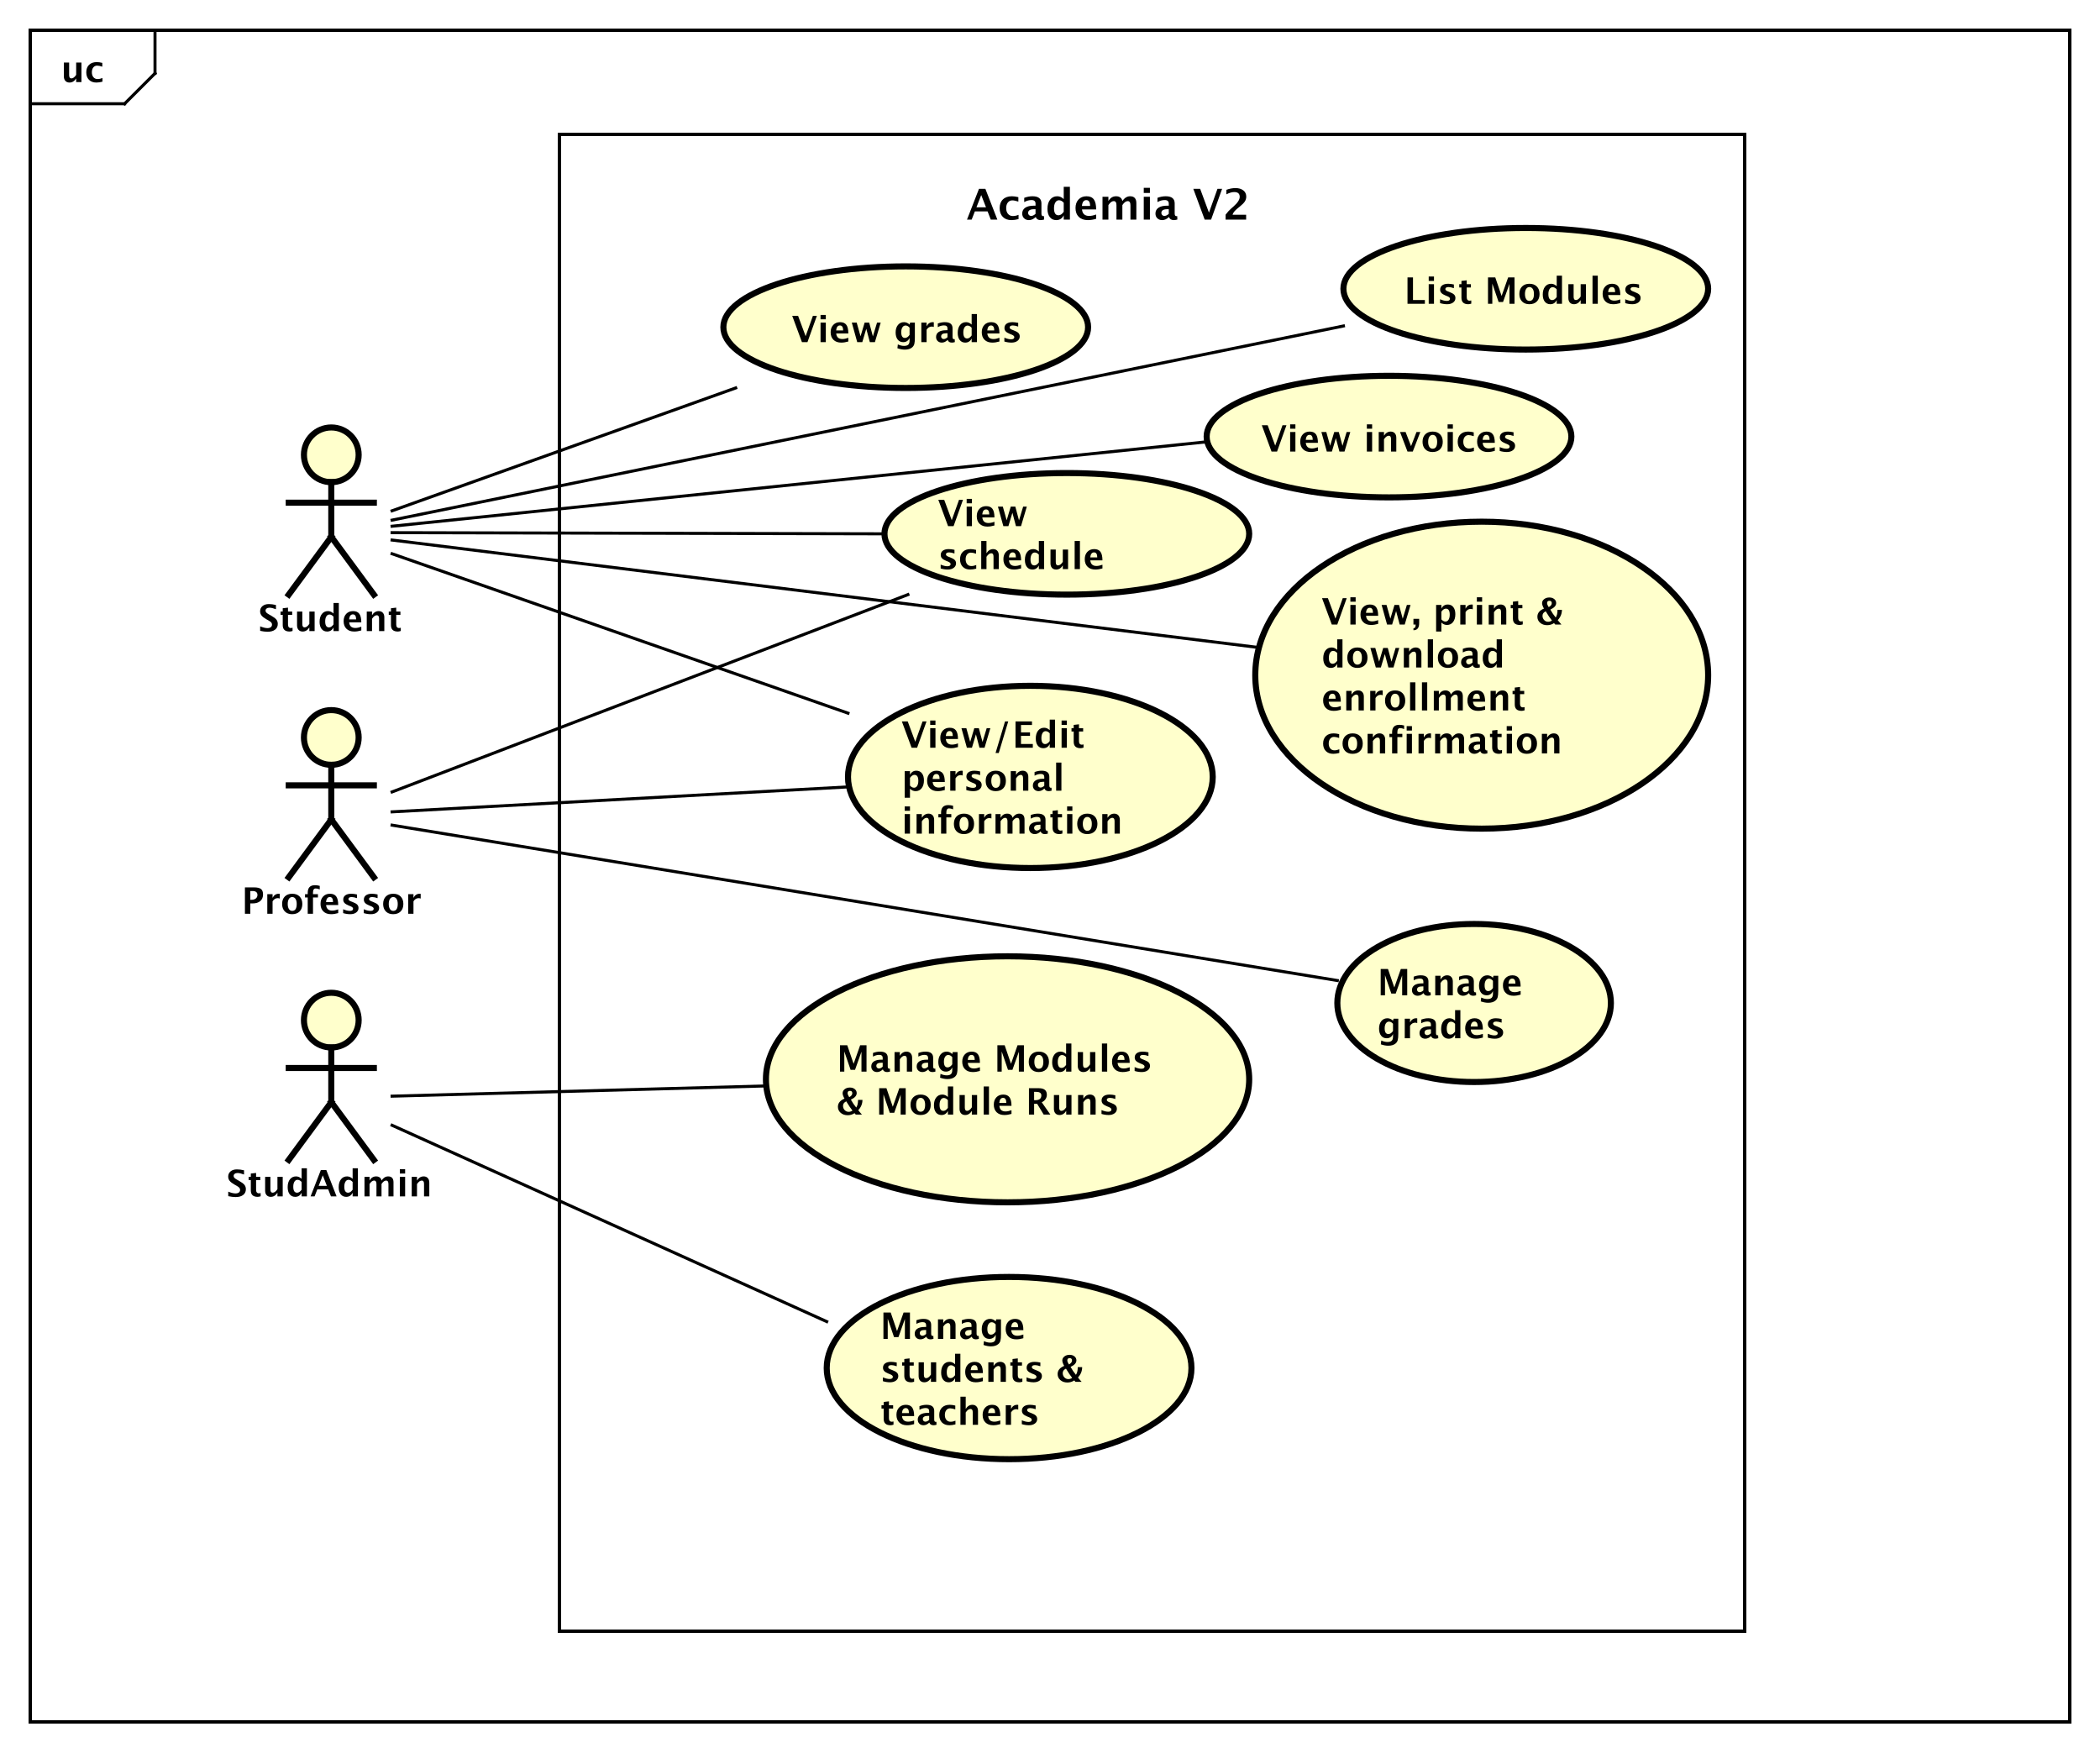 <?xml version="1.0" encoding="UTF-8"?>
<!DOCTYPE svg PUBLIC '-//W3C//DTD SVG 1.0//EN'
          'http://www.w3.org/TR/2001/REC-SVG-20010904/DTD/svg10.dtd'>
<svg xmlns:xlink="http://www.w3.org/1999/xlink" style="fill-opacity:1; color-rendering:auto; color-interpolation:auto; text-rendering:auto; stroke:black; stroke-linecap:square; stroke-miterlimit:10; shape-rendering:auto; stroke-opacity:1; fill:black; stroke-dasharray:none; font-weight:normal; stroke-width:1; font-family:&apos;Dialog&apos;; font-style:normal; stroke-linejoin:miter; font-size:12; stroke-dashoffset:0; image-rendering:auto;" width="921" height="769" xmlns="http://www.w3.org/2000/svg"
><rect width="100%" height="100%" fill="#808080" stroke="none"/><!--Generated by the Batik Graphics2D SVG Generator--><defs id="genericDefs"
  /><g
  ><defs id="defs1"
    ><clipPath clipPathUnits="userSpaceOnUse" id="clipPath1"
      ><path d="M0 0 L921 0 L921 769 L0 769 L0 0 Z"
      /></clipPath
      ><clipPath clipPathUnits="userSpaceOnUse" id="clipPath2"
      ><path d="M0 -56.633 L690.75 -56.633 L690.75 520.117 L0 520.117 L0 -56.633 Z"
      /></clipPath
      ><clipPath clipPathUnits="userSpaceOnUse" id="clipPath3"
      ><path d="M-20 -27 L670.75 -27 L670.75 549.75 L-20 549.75 L-20 -27 Z"
      /></clipPath
      ><clipPath clipPathUnits="userSpaceOnUse" id="clipPath4"
      ><path d="M-85 -207.633 L605.75 -207.633 L605.75 369.117 L-85 369.117 L-85 -207.633 Z"
      /></clipPath
      ><clipPath clipPathUnits="userSpaceOnUse" id="clipPath5"
      ><path d="M-79.5 -300.633 L611.25 -300.633 L611.25 276.117 L-79.5 276.117 L-79.5 -300.633 Z"
      /></clipPath
      ><clipPath clipPathUnits="userSpaceOnUse" id="clipPath6"
      ><path d="M-74.5 -393.633 L616.25 -393.633 L616.25 183.117 L-74.5 183.117 L-74.5 -393.633 Z"
      /></clipPath
      ><clipPath clipPathUnits="userSpaceOnUse" id="clipPath7"
      ><path d="M-296.574 -234.414 L394.176 -234.414 L394.176 342.336 L-296.574 342.336 L-296.574 -234.414 Z"
      /></clipPath
      ><clipPath clipPathUnits="userSpaceOnUse" id="clipPath8"
      ><path d="M-415 -148.566 L275.75 -148.566 L275.75 428.184 L-415 428.184 L-415 -148.566 Z"
      /></clipPath
      ><clipPath clipPathUnits="userSpaceOnUse" id="clipPath9"
      ><path d="M-434.821 -193.867 L255.929 -193.867 L255.929 382.883 L-434.821 382.883 L-434.821 -193.867 Z"
      /></clipPath
      ><clipPath clipPathUnits="userSpaceOnUse" id="clipPath10"
      ><path d="M-275.285 -340.974 L415.465 -340.974 L415.465 235.776 L-275.285 235.776 L-275.285 -340.974 Z"
      /></clipPath
      ><clipPath clipPathUnits="userSpaceOnUse" id="clipPath11"
      ><path d="M-289.574 -428.914 L401.176 -428.914 L401.176 147.836 L-289.574 147.836 L-289.574 -428.914 Z"
      /></clipPath
      ><clipPath clipPathUnits="userSpaceOnUse" id="clipPath12"
      ><path d="M-308.574 -161.5 L382.176 -161.5 L382.176 415.25 L-308.574 415.25 L-308.574 -161.5 Z"
      /></clipPath
      ><clipPath clipPathUnits="userSpaceOnUse" id="clipPath13"
      ><path d="M-260.5 -112.566 L430.25 -112.566 L430.25 464.184 L-260.5 464.184 L-260.5 -112.566 Z"
      /></clipPath
      ><clipPath clipPathUnits="userSpaceOnUse" id="clipPath14"
      ><path d="M-318 -58.704 L372.75 -58.704 L372.75 518.046 L-318 518.046 L-318 -58.704 Z"
      /></clipPath
      ><clipPath clipPathUnits="userSpaceOnUse" id="clipPath15"
      ><path d="M-462 -99.934 L228.75 -99.934 L228.75 476.816 L-462 476.816 L-462 -99.934 Z"
      /></clipPath
      ><clipPath clipPathUnits="userSpaceOnUse" id="clipPath16"
      ><path d="M-453.18 -315.867 L237.57 -315.867 L237.57 260.883 L-453.18 260.883 L-453.18 -315.867 Z"
      /></clipPath
    ></defs
    ><g style="fill:white; stroke:white;"
    ><rect x="0" y="0" width="921" style="clip-path:url(#clipPath1); stroke:none;" height="769"
    /></g
    ><g style="text-rendering:geometricPrecision; shape-rendering:crispEdges;" transform="scale(1.333,1.333) translate(0,56.633)"
    ><rect x="10" y="-46.633" width="671.024" style="fill:none; clip-path:url(#clipPath2);" height="556.633"
      /><line x1="51" x2="51" y1="-45.633" style="clip-path:url(#clipPath2); fill:none; text-rendering:optimizeLegibility; shape-rendering:auto;" y2="-32.5"
      /><line x1="51" x2="41" y1="-32.5" style="clip-path:url(#clipPath2); fill:none; text-rendering:optimizeLegibility; shape-rendering:auto;" y2="-22.5"
      /><line x1="41" x2="10" y1="-22.5" style="clip-path:url(#clipPath2); fill:none; text-rendering:optimizeLegibility; shape-rendering:auto;" y2="-22.5"
    /></g
    ><g style="text-rendering:optimizeLegibility; font-weight:bold; font-family:sans-serif;" transform="matrix(1.333,0,0,1.333,0,75.51) translate(20,-29.633)"
    ><path d="M5.062 0 L5.062 -1.213 Q4.219 0.146 2.871 0.146 Q2.01 0.146 1.512 -0.398 Q1.014 -0.943 1.014 -1.887 L1.014 -6.434 L2.748 -6.434 L2.748 -2.314 Q2.748 -1.219 3.481 -1.219 Q4.301 -1.219 5.062 -2.385 L5.062 -6.434 L6.797 -6.434 L6.797 0 ZM13.711 -0.141 Q12.633 0.146 11.713 0.146 Q10.172 0.146 9.278 -0.759 Q8.385 -1.664 8.385 -3.223 Q8.385 -4.799 9.305 -5.689 Q10.225 -6.58 11.848 -6.58 Q12.633 -6.58 13.658 -6.328 L13.658 -5.074 Q12.592 -5.42 11.953 -5.42 Q11.174 -5.42 10.699 -4.822 Q10.225 -4.225 10.225 -3.234 Q10.225 -2.221 10.737 -1.611 Q11.25 -1.002 12.105 -1.002 Q12.885 -1.002 13.711 -1.342 Z" style="stroke:none; clip-path:url(#clipPath3);"
    /></g
    ><g transform="matrix(1.333,0,0,1.333,0,75.51)" style="fill:rgb(255,255,204); text-rendering:optimizeLegibility; font-family:sans-serif; stroke:rgb(255,255,204); font-weight:bold; stroke-width:2;"
    ><circle r="9" style="clip-path:url(#clipPath2); stroke:none;" cx="109" cy="93"
      /><circle style="fill:none; clip-path:url(#clipPath2); stroke:black;" r="9" cx="109" cy="93"
      /><line x1="109" x2="109" y1="102" style="clip-path:url(#clipPath2); fill:none; stroke:black;" y2="120"
      /><line x1="95" x2="123" y1="108.75" style="clip-path:url(#clipPath2); fill:none; stroke:black;" y2="108.75"
      /><line x1="109" x2="95" y1="120" style="clip-path:url(#clipPath2); fill:none; stroke:black;" y2="139"
      /><line x1="109" x2="123" y1="120" style="clip-path:url(#clipPath2); fill:none; stroke:black;" y2="139"
    /></g
    ><g style="text-rendering:optimizeLegibility; stroke-width:2; font-weight:bold; font-family:sans-serif;" transform="matrix(1.333,0,0,1.333,0,75.51) translate(85,151)"
    ><path d="M0.598 -0.076 L0.598 -1.565 Q1.998 -0.979 2.994 -0.979 Q3.691 -0.979 4.093 -1.289 Q4.494 -1.6 4.494 -2.133 Q4.494 -2.555 4.242 -2.845 Q3.99 -3.135 3.287 -3.533 L2.707 -3.856 Q1.541 -4.512 1.06 -5.112 Q0.58 -5.713 0.58 -6.516 Q0.58 -7.588 1.368 -8.238 Q2.156 -8.889 3.451 -8.889 Q4.488 -8.889 5.789 -8.59 L5.789 -7.201 Q4.459 -7.699 3.686 -7.699 Q3.088 -7.699 2.728 -7.433 Q2.367 -7.166 2.367 -6.732 Q2.367 -6.375 2.619 -6.106 Q2.871 -5.836 3.568 -5.443 L4.189 -5.098 Q5.443 -4.394 5.918 -3.803 Q6.393 -3.211 6.393 -2.361 Q6.393 -1.154 5.496 -0.469 Q4.6 0.217 3.023 0.217 Q1.98 0.217 0.598 -0.076 ZM11.256 -0.035 Q10.635 0.146 10.277 0.146 Q8.021 0.146 8.021 -1.963 L8.021 -5.35 L7.301 -5.35 L7.301 -6.434 L8.021 -6.434 L8.021 -7.518 L9.756 -7.717 L9.756 -6.434 L11.133 -6.434 L11.133 -5.35 L9.756 -5.35 L9.756 -2.191 Q9.756 -1.008 10.723 -1.008 Q10.945 -1.008 11.256 -1.09 ZM16.781 0 L16.781 -1.213 Q15.938 0.146 14.59 0.146 Q13.729 0.146 13.23 -0.398 Q12.732 -0.943 12.732 -1.887 L12.732 -6.434 L14.467 -6.434 L14.467 -2.314 Q14.467 -1.219 15.199 -1.219 Q16.02 -1.219 16.781 -2.385 L16.781 -6.434 L18.516 -6.434 L18.516 0 ZM24.732 0 L24.732 -1.213 Q24.064 0.146 22.629 0.146 Q21.469 0.146 20.807 -0.703 Q20.145 -1.553 20.145 -3.041 Q20.145 -4.658 20.892 -5.619 Q21.639 -6.58 22.898 -6.58 Q23.906 -6.58 24.732 -5.783 L24.732 -9.252 L26.473 -9.252 L26.473 0 ZM24.732 -4.752 Q24.105 -5.455 23.391 -5.455 Q22.752 -5.455 22.371 -4.84 Q21.99 -4.225 21.99 -3.188 Q21.99 -1.213 23.256 -1.213 Q24.029 -1.213 24.732 -2.203 ZM33.873 -0.217 Q32.637 0.146 31.529 0.146 Q29.918 0.146 28.986 -0.768 Q28.055 -1.682 28.055 -3.264 Q28.055 -4.758 28.907 -5.669 Q29.76 -6.58 31.16 -6.58 Q32.572 -6.58 33.223 -5.689 Q33.873 -4.799 33.873 -2.871 L29.883 -2.871 Q30.059 -1.031 31.904 -1.031 Q32.777 -1.031 33.873 -1.435 ZM29.859 -3.85 L32.168 -3.85 Q32.168 -5.496 31.107 -5.496 Q30.029 -5.496 29.859 -3.85 ZM35.666 0 L35.666 -6.434 L37.4 -6.434 L37.4 -5.221 Q38.25 -6.58 39.592 -6.58 Q40.453 -6.58 40.951 -6.035 Q41.449 -5.49 41.449 -4.547 L41.449 0 L39.715 0 L39.715 -4.119 Q39.715 -5.215 38.988 -5.215 Q38.162 -5.215 37.4 -4.049 L37.4 0 ZM46.863 -0.035 Q46.242 0.146 45.885 0.146 Q43.629 0.146 43.629 -1.963 L43.629 -5.35 L42.908 -5.35 L42.908 -6.434 L43.629 -6.434 L43.629 -7.518 L45.363 -7.717 L45.363 -6.434 L46.74 -6.434 L46.74 -5.35 L45.363 -5.35 L45.363 -2.191 Q45.363 -1.008 46.33 -1.008 Q46.553 -1.008 46.863 -1.09 Z" style="stroke:none; clip-path:url(#clipPath4);"
    /></g
    ><g transform="matrix(1.333,0,0,1.333,0,75.51)" style="fill:rgb(255,255,204); text-rendering:optimizeLegibility; font-family:sans-serif; stroke:rgb(255,255,204); font-weight:bold; stroke-width:2;"
    ><circle r="9" style="clip-path:url(#clipPath2); stroke:none;" cx="109" cy="186"
      /><circle style="fill:none; clip-path:url(#clipPath2); stroke:black;" r="9" cx="109" cy="186"
      /><line x1="109" x2="109" y1="195" style="clip-path:url(#clipPath2); fill:none; stroke:black;" y2="213"
      /><line x1="95" x2="123" y1="201.75" style="clip-path:url(#clipPath2); fill:none; stroke:black;" y2="201.75"
      /><line x1="109" x2="95" y1="213" style="clip-path:url(#clipPath2); fill:none; stroke:black;" y2="232"
      /><line x1="109" x2="123" y1="213" style="clip-path:url(#clipPath2); fill:none; stroke:black;" y2="232"
    /></g
    ><g style="text-rendering:optimizeLegibility; stroke-width:2; font-weight:bold; font-family:sans-serif;" transform="matrix(1.333,0,0,1.333,0,75.51) translate(79.5,244)"
    ><path d="M1.084 0 L1.084 -8.672 L4.107 -8.672 Q5.689 -8.672 6.366 -8.142 Q7.043 -7.611 7.043 -6.369 Q7.043 -4.963 6.138 -4.181 Q5.232 -3.398 3.603 -3.398 L2.853 -3.398 L2.853 0 ZM2.853 -4.588 L3.205 -4.588 Q4.131 -4.588 4.667 -5.019 Q5.203 -5.449 5.203 -6.188 Q5.203 -7.482 3.557 -7.482 L2.853 -7.482 ZM8.443 0 L8.443 -6.434 L10.178 -6.434 L10.178 -5.221 Q10.852 -6.58 12.229 -6.58 Q12.393 -6.58 12.551 -6.545 L12.551 -4.998 Q12.182 -5.133 11.865 -5.133 Q10.828 -5.133 10.178 -4.084 L10.178 0 ZM16.6 0.146 Q15.094 0.146 14.206 -0.765 Q13.318 -1.676 13.318 -3.217 Q13.318 -4.775 14.212 -5.678 Q15.105 -6.58 16.641 -6.58 Q18.182 -6.58 19.075 -5.678 Q19.969 -4.775 19.969 -3.228 Q19.969 -1.647 19.072 -0.75 Q18.176 0.146 16.6 0.146 ZM16.629 -0.938 Q18.123 -0.938 18.123 -3.228 Q18.123 -4.277 17.727 -4.887 Q17.332 -5.496 16.641 -5.496 Q15.955 -5.496 15.56 -4.887 Q15.164 -4.277 15.164 -3.217 Q15.164 -2.168 15.557 -1.553 Q15.949 -0.938 16.629 -0.938 ZM21.744 0 L21.744 -5.35 L20.859 -5.35 L20.859 -6.434 L21.744 -6.434 L21.744 -6.896 Q21.744 -9.398 24.117 -9.398 Q24.885 -9.398 25.699 -9.176 L25.699 -8.004 Q24.961 -8.315 24.375 -8.315 Q23.479 -8.315 23.479 -6.961 L23.479 -6.434 L25.107 -6.434 L25.107 -5.35 L23.479 -5.35 L23.479 0 ZM31.775 -0.217 Q30.539 0.146 29.432 0.146 Q27.82 0.146 26.889 -0.768 Q25.957 -1.682 25.957 -3.264 Q25.957 -4.758 26.81 -5.669 Q27.662 -6.58 29.062 -6.58 Q30.475 -6.58 31.125 -5.689 Q31.775 -4.799 31.775 -2.871 L27.785 -2.871 Q27.961 -1.031 29.807 -1.031 Q30.68 -1.031 31.775 -1.435 ZM27.762 -3.85 L30.07 -3.85 Q30.07 -5.496 29.01 -5.496 Q27.932 -5.496 27.762 -3.85 ZM33.398 -0.205 L33.398 -1.477 Q34.688 -0.938 35.602 -0.938 Q36.668 -0.938 36.668 -1.664 Q36.668 -2.133 35.789 -2.484 L35.203 -2.719 Q34.248 -3.106 33.838 -3.551 Q33.428 -3.996 33.428 -4.652 Q33.428 -5.566 34.125 -6.073 Q34.822 -6.58 36.076 -6.58 Q36.861 -6.58 37.945 -6.352 L37.945 -5.133 Q36.902 -5.496 36.217 -5.496 Q35.139 -5.496 35.139 -4.828 Q35.139 -4.389 35.935 -4.084 L36.44 -3.891 Q37.57 -3.463 38.013 -3.023 Q38.455 -2.584 38.455 -1.893 Q38.455 -0.984 37.702 -0.419 Q36.949 0.146 35.742 0.146 Q34.582 0.146 33.398 -0.205 ZM40.184 -0.205 L40.184 -1.477 Q41.473 -0.938 42.387 -0.938 Q43.453 -0.938 43.453 -1.664 Q43.453 -2.133 42.574 -2.484 L41.988 -2.719 Q41.033 -3.106 40.623 -3.551 Q40.213 -3.996 40.213 -4.652 Q40.213 -5.566 40.91 -6.073 Q41.607 -6.58 42.861 -6.58 Q43.647 -6.58 44.73 -6.352 L44.73 -5.133 Q43.688 -5.496 43.002 -5.496 Q41.924 -5.496 41.924 -4.828 Q41.924 -4.389 42.721 -4.084 L43.225 -3.891 Q44.355 -3.463 44.798 -3.023 Q45.24 -2.584 45.24 -1.893 Q45.24 -0.984 44.487 -0.419 Q43.734 0.146 42.527 0.146 Q41.367 0.146 40.184 -0.205 ZM49.84 0.146 Q48.334 0.146 47.446 -0.765 Q46.559 -1.676 46.559 -3.217 Q46.559 -4.775 47.452 -5.678 Q48.346 -6.58 49.881 -6.58 Q51.422 -6.58 52.315 -5.678 Q53.209 -4.775 53.209 -3.228 Q53.209 -1.647 52.312 -0.75 Q51.416 0.146 49.84 0.146 ZM49.869 -0.938 Q51.363 -0.938 51.363 -3.228 Q51.363 -4.277 50.968 -4.887 Q50.572 -5.496 49.881 -5.496 Q49.195 -5.496 48.8 -4.887 Q48.404 -4.277 48.404 -3.217 Q48.404 -2.168 48.797 -1.553 Q49.19 -0.938 49.869 -0.938 ZM54.803 0 L54.803 -6.434 L56.537 -6.434 L56.537 -5.221 Q57.211 -6.58 58.588 -6.58 Q58.752 -6.58 58.91 -6.545 L58.91 -4.998 Q58.541 -5.133 58.225 -5.133 Q57.188 -5.133 56.537 -4.084 L56.537 0 Z" style="stroke:none; clip-path:url(#clipPath5);"
    /></g
    ><g transform="matrix(1.333,0,0,1.333,0,75.51)" style="fill:rgb(255,255,204); text-rendering:optimizeLegibility; font-family:sans-serif; stroke:rgb(255,255,204); font-weight:bold; stroke-width:2;"
    ><circle r="9" style="clip-path:url(#clipPath2); stroke:none;" cx="109" cy="279"
      /><circle style="fill:none; clip-path:url(#clipPath2); stroke:black;" r="9" cx="109" cy="279"
      /><line x1="109" x2="109" y1="288" style="clip-path:url(#clipPath2); fill:none; stroke:black;" y2="306"
      /><line x1="95" x2="123" y1="294.75" style="clip-path:url(#clipPath2); fill:none; stroke:black;" y2="294.75"
      /><line x1="109" x2="95" y1="306" style="clip-path:url(#clipPath2); fill:none; stroke:black;" y2="325"
      /><line x1="109" x2="123" y1="306" style="clip-path:url(#clipPath2); fill:none; stroke:black;" y2="325"
    /></g
    ><g style="text-rendering:optimizeLegibility; stroke-width:2; font-weight:bold; font-family:sans-serif;" transform="matrix(1.333,0,0,1.333,0,75.51) translate(74.5,337)"
    ><path d="M0.598 -0.076 L0.598 -1.565 Q1.998 -0.979 2.994 -0.979 Q3.691 -0.979 4.093 -1.289 Q4.494 -1.6 4.494 -2.133 Q4.494 -2.555 4.242 -2.845 Q3.99 -3.135 3.287 -3.533 L2.707 -3.856 Q1.541 -4.512 1.06 -5.112 Q0.58 -5.713 0.58 -6.516 Q0.58 -7.588 1.368 -8.238 Q2.156 -8.889 3.451 -8.889 Q4.488 -8.889 5.789 -8.59 L5.789 -7.201 Q4.459 -7.699 3.686 -7.699 Q3.088 -7.699 2.728 -7.433 Q2.367 -7.166 2.367 -6.732 Q2.367 -6.375 2.619 -6.106 Q2.871 -5.836 3.568 -5.443 L4.189 -5.098 Q5.443 -4.394 5.918 -3.803 Q6.393 -3.211 6.393 -2.361 Q6.393 -1.154 5.496 -0.469 Q4.6 0.217 3.023 0.217 Q1.98 0.217 0.598 -0.076 ZM11.256 -0.035 Q10.635 0.146 10.277 0.146 Q8.021 0.146 8.021 -1.963 L8.021 -5.35 L7.301 -5.35 L7.301 -6.434 L8.021 -6.434 L8.021 -7.518 L9.756 -7.717 L9.756 -6.434 L11.133 -6.434 L11.133 -5.35 L9.756 -5.35 L9.756 -2.191 Q9.756 -1.008 10.723 -1.008 Q10.945 -1.008 11.256 -1.09 ZM16.781 0 L16.781 -1.213 Q15.938 0.146 14.59 0.146 Q13.729 0.146 13.23 -0.398 Q12.732 -0.943 12.732 -1.887 L12.732 -6.434 L14.467 -6.434 L14.467 -2.314 Q14.467 -1.219 15.199 -1.219 Q16.02 -1.219 16.781 -2.385 L16.781 -6.434 L18.516 -6.434 L18.516 0 ZM24.732 0 L24.732 -1.213 Q24.064 0.146 22.629 0.146 Q21.469 0.146 20.807 -0.703 Q20.145 -1.553 20.145 -3.041 Q20.145 -4.658 20.892 -5.619 Q21.639 -6.58 22.898 -6.58 Q23.906 -6.58 24.732 -5.783 L24.732 -9.252 L26.473 -9.252 L26.473 0 ZM24.732 -4.752 Q24.105 -5.455 23.391 -5.455 Q22.752 -5.455 22.371 -4.84 Q21.99 -4.225 21.99 -3.188 Q21.99 -1.213 23.256 -1.213 Q24.029 -1.213 24.732 -2.203 ZM27.686 0 L31.061 -8.672 L32.865 -8.672 L36.24 0 L34.389 0 L33.486 -2.314 L29.9 -2.314 L28.998 0 ZM30.346 -3.469 L33.041 -3.469 L31.693 -6.926 ZM41.52 0 L41.52 -1.213 Q40.852 0.146 39.416 0.146 Q38.256 0.146 37.594 -0.703 Q36.932 -1.553 36.932 -3.041 Q36.932 -4.658 37.679 -5.619 Q38.426 -6.58 39.685 -6.58 Q40.693 -6.58 41.52 -5.783 L41.52 -9.252 L43.26 -9.252 L43.26 0 ZM41.52 -4.752 Q40.893 -5.455 40.178 -5.455 Q39.539 -5.455 39.158 -4.84 Q38.777 -4.225 38.777 -3.188 Q38.777 -1.213 40.043 -1.213 Q40.816 -1.213 41.52 -2.203 ZM45.422 0 L45.422 -6.434 L47.086 -6.434 L47.086 -5.221 Q47.848 -6.58 49.254 -6.58 Q49.98 -6.58 50.449 -6.223 Q50.918 -5.865 51.023 -5.221 Q51.926 -6.58 53.203 -6.58 Q54.967 -6.58 54.967 -4.635 L54.967 0 L53.303 0 L53.303 -4.066 Q53.303 -5.209 52.541 -5.209 Q51.762 -5.209 51.023 -4.084 L51.023 0 L49.359 0 L49.359 -4.066 Q49.359 -5.215 48.592 -5.215 Q47.824 -5.215 47.086 -4.084 L47.086 0 ZM57.059 0 L57.059 -6.434 L58.793 -6.434 L58.793 0 ZM57.059 -7.518 L57.059 -8.965 L58.793 -8.965 L58.793 -7.518 ZM60.961 0 L60.961 -6.434 L62.695 -6.434 L62.695 -5.221 Q63.545 -6.58 64.887 -6.58 Q65.748 -6.58 66.246 -6.035 Q66.744 -5.49 66.744 -4.547 L66.744 0 L65.01 0 L65.01 -4.119 Q65.01 -5.215 64.283 -5.215 Q63.457 -5.215 62.695 -4.049 L62.695 0 Z" style="stroke:none; clip-path:url(#clipPath6);"
    /></g
    ><g style="text-rendering:geometricPrecision; shape-rendering:crispEdges; font-weight:bold; font-family:sans-serif;" transform="matrix(1.333,0,0,1.333,0,75.51)"
    ><rect x="184" y="-12.5" width="390" style="fill:none; clip-path:url(#clipPath2);" height="492.5"
    /></g
    ><g transform="matrix(1.333,0,0,1.333,0,75.51)" style="fill:rgb(255,255,204); text-rendering:optimizeLegibility; font-family:sans-serif; stroke:rgb(255,255,204); font-weight:bold; stroke-width:2;"
    ><ellipse style="clip-path:url(#clipPath2); stroke:none;" rx="60" cx="339" ry="29.98" cy="198.98"
      /><ellipse style="clip-path:url(#clipPath2); fill:none; stroke:black;" rx="60" cx="339" ry="29.98" cy="198.98"
      /><path d="M3.352 11.602 L0.146 2.93 L2.074 2.93 L4.559 9.639 L6.961 2.93 L8.262 2.93 L5.162 11.602 ZM9.469 11.602 L9.469 5.168 L11.203 5.168 L11.203 11.602 ZM9.469 4.084 L9.469 2.637 L11.203 2.637 L11.203 4.084 ZM18.609 11.385 Q17.373 11.748 16.266 11.748 Q14.654 11.748 13.723 10.834 Q12.791 9.92 12.791 8.338 Q12.791 6.844 13.644 5.933 Q14.496 5.021 15.896 5.021 Q17.309 5.021 17.959 5.912 Q18.609 6.803 18.609 8.73 L14.619 8.73 Q14.795 10.57 16.641 10.57 Q17.514 10.57 18.609 10.166 ZM14.596 7.752 L16.904 7.752 Q16.904 6.106 15.844 6.106 Q14.766 6.106 14.596 7.752 ZM21.539 11.602 L19.752 5.168 L21.363 5.168 L22.629 9.674 L23.977 5.168 L25.477 5.168 L26.689 9.697 L28.055 5.168 L29.262 5.168 L27.352 11.602 L25.688 11.602 L24.516 7.189 L23.203 11.602 ZM30.973 13.336 L34.096 2.93 L35.15 2.93 L32.027 13.336 ZM37.541 11.602 L37.541 2.93 L42.961 2.93 L42.961 4.119 L39.346 4.119 L39.346 6.539 L42.31 6.539 L42.31 7.699 L39.346 7.699 L39.346 10.371 L43.236 10.371 L43.236 11.602 ZM48.797 11.602 L48.797 10.389 Q48.129 11.748 46.693 11.748 Q45.533 11.748 44.871 10.898 Q44.209 10.049 44.209 8.56 Q44.209 6.943 44.956 5.982 Q45.703 5.021 46.963 5.021 Q47.971 5.021 48.797 5.818 L48.797 2.35 L50.537 2.35 L50.537 11.602 ZM48.797 6.85 Q48.17 6.146 47.455 6.146 Q46.816 6.146 46.435 6.762 Q46.055 7.377 46.055 8.414 Q46.055 10.389 47.32 10.389 Q48.094 10.389 48.797 9.398 ZM52.699 11.602 L52.699 5.168 L54.434 5.168 L54.434 11.602 ZM52.699 4.084 L52.699 2.637 L54.434 2.637 L54.434 4.084 ZM59.918 11.566 Q59.297 11.748 58.94 11.748 Q56.684 11.748 56.684 9.639 L56.684 6.252 L55.963 6.252 L55.963 5.168 L56.684 5.168 L56.684 4.084 L58.418 3.885 L58.418 5.168 L59.795 5.168 L59.795 6.252 L58.418 6.252 L58.418 9.41 Q58.418 10.594 59.385 10.594 Q59.607 10.594 59.918 10.512 Z" style="fill:black; clip-path:url(#clipPath7); stroke:none;" transform="translate(296.574,177.781)"
    /></g
    ><g style="text-rendering:optimizeLegibility; stroke-width:2; font-weight:bold; font-family:sans-serif;" transform="matrix(1.333,0,0,1.333,0,75.51) translate(296.574,177.781)"
    ><path d="M1.084 28.049 L1.084 19.301 L2.818 19.301 L2.818 20.514 Q3.486 19.154 4.922 19.154 Q6.082 19.154 6.747 20.004 Q7.412 20.854 7.412 22.342 Q7.412 23.959 6.662 24.92 Q5.912 25.881 4.652 25.881 Q3.639 25.881 2.818 25.084 L2.818 28.049 ZM2.818 24.053 Q3.451 24.756 4.166 24.756 Q4.805 24.756 5.186 24.138 Q5.566 23.52 5.566 22.488 Q5.566 20.514 4.295 20.514 Q3.527 20.514 2.818 21.504 ZM14.273 25.518 Q13.037 25.881 11.93 25.881 Q10.318 25.881 9.387 24.967 Q8.455 24.053 8.455 22.471 Q8.455 20.977 9.308 20.065 Q10.16 19.154 11.56 19.154 Q12.973 19.154 13.623 20.045 Q14.273 20.936 14.273 22.863 L10.283 22.863 Q10.459 24.703 12.305 24.703 Q13.178 24.703 14.273 24.299 ZM10.26 21.885 L12.568 21.885 Q12.568 20.238 11.508 20.238 Q10.43 20.238 10.26 21.885 ZM16.066 25.734 L16.066 19.301 L17.801 19.301 L17.801 20.514 Q18.475 19.154 19.852 19.154 Q20.016 19.154 20.174 19.189 L20.174 20.736 Q19.805 20.602 19.488 20.602 Q18.451 20.602 17.801 21.65 L17.801 25.734 ZM21.352 25.529 L21.352 24.258 Q22.641 24.797 23.555 24.797 Q24.621 24.797 24.621 24.07 Q24.621 23.602 23.742 23.25 L23.156 23.016 Q22.201 22.629 21.791 22.184 Q21.381 21.738 21.381 21.082 Q21.381 20.168 22.078 19.661 Q22.775 19.154 24.029 19.154 Q24.814 19.154 25.898 19.383 L25.898 20.602 Q24.855 20.238 24.17 20.238 Q23.092 20.238 23.092 20.906 Q23.092 21.346 23.889 21.65 L24.393 21.844 Q25.523 22.271 25.966 22.711 Q26.408 23.15 26.408 23.842 Q26.408 24.75 25.655 25.315 Q24.902 25.881 23.695 25.881 Q22.535 25.881 21.352 25.529 ZM31.008 25.881 Q29.502 25.881 28.614 24.97 Q27.727 24.059 27.727 22.518 Q27.727 20.959 28.62 20.057 Q29.514 19.154 31.049 19.154 Q32.59 19.154 33.483 20.057 Q34.377 20.959 34.377 22.506 Q34.377 24.088 33.48 24.984 Q32.584 25.881 31.008 25.881 ZM31.037 24.797 Q32.531 24.797 32.531 22.506 Q32.531 21.457 32.136 20.848 Q31.74 20.238 31.049 20.238 Q30.363 20.238 29.968 20.848 Q29.572 21.457 29.572 22.518 Q29.572 23.566 29.965 24.182 Q30.357 24.797 31.037 24.797 ZM35.971 25.734 L35.971 19.301 L37.705 19.301 L37.705 20.514 Q38.555 19.154 39.897 19.154 Q40.758 19.154 41.256 19.699 Q41.754 20.244 41.754 21.188 L41.754 25.734 L40.02 25.734 L40.02 21.615 Q40.02 20.52 39.293 20.52 Q38.467 20.52 37.705 21.686 L37.705 25.734 ZM47.004 25.043 Q46.137 25.881 45.147 25.881 Q44.303 25.881 43.775 25.365 Q43.248 24.85 43.248 24.029 Q43.248 22.963 44.101 22.386 Q44.953 21.809 46.541 21.809 L47.004 21.809 L47.004 21.223 Q47.004 20.221 45.861 20.221 Q44.848 20.221 43.81 20.795 L43.81 19.6 Q44.988 19.154 46.143 19.154 Q48.668 19.154 48.668 21.164 L48.668 24.012 Q48.668 24.768 49.154 24.768 Q49.242 24.768 49.383 24.744 L49.424 25.717 Q48.873 25.881 48.451 25.881 Q47.385 25.881 47.08 25.043 ZM47.004 24.111 L47.004 22.805 L46.594 22.805 Q44.912 22.805 44.912 23.859 Q44.912 24.217 45.155 24.46 Q45.398 24.703 45.756 24.703 Q46.365 24.703 47.004 24.111 ZM50.906 25.734 L50.906 16.482 L52.641 16.482 L52.641 25.734 Z" style="stroke:none; clip-path:url(#clipPath7);"
    /></g
    ><g style="text-rendering:optimizeLegibility; stroke-width:2; font-weight:bold; font-family:sans-serif;" transform="matrix(1.333,0,0,1.333,0,75.51) translate(296.574,177.781)"
    ><path d="M1.084 39.867 L1.084 33.434 L2.818 33.434 L2.818 39.867 ZM1.084 32.35 L1.084 30.902 L2.818 30.902 L2.818 32.35 ZM4.986 39.867 L4.986 33.434 L6.721 33.434 L6.721 34.647 Q7.57 33.287 8.912 33.287 Q9.773 33.287 10.271 33.832 Q10.77 34.377 10.77 35.32 L10.77 39.867 L9.035 39.867 L9.035 35.748 Q9.035 34.652 8.309 34.652 Q7.482 34.652 6.721 35.818 L6.721 39.867 ZM13.049 39.867 L13.049 34.518 L12.164 34.518 L12.164 33.434 L13.049 33.434 L13.049 32.971 Q13.049 30.469 15.422 30.469 Q16.189 30.469 17.004 30.691 L17.004 31.863 Q16.266 31.553 15.68 31.553 Q14.783 31.553 14.783 32.906 L14.783 33.434 L16.412 33.434 L16.412 34.518 L14.783 34.518 L14.783 39.867 ZM20.543 40.014 Q19.037 40.014 18.149 39.102 Q17.262 38.191 17.262 36.65 Q17.262 35.092 18.155 34.19 Q19.049 33.287 20.584 33.287 Q22.125 33.287 23.019 34.19 Q23.912 35.092 23.912 36.639 Q23.912 38.221 23.016 39.117 Q22.119 40.014 20.543 40.014 ZM20.572 38.93 Q22.066 38.93 22.066 36.639 Q22.066 35.59 21.671 34.98 Q21.275 34.371 20.584 34.371 Q19.898 34.371 19.503 34.98 Q19.107 35.59 19.107 36.65 Q19.107 37.699 19.5 38.315 Q19.893 38.93 20.572 38.93 ZM25.506 39.867 L25.506 33.434 L27.24 33.434 L27.24 34.647 Q27.914 33.287 29.291 33.287 Q29.455 33.287 29.613 33.322 L29.613 34.869 Q29.244 34.734 28.928 34.734 Q27.891 34.734 27.24 35.783 L27.24 39.867 ZM30.961 39.867 L30.961 33.434 L32.625 33.434 L32.625 34.647 Q33.387 33.287 34.793 33.287 Q35.52 33.287 35.988 33.645 Q36.457 34.002 36.562 34.647 Q37.465 33.287 38.742 33.287 Q40.506 33.287 40.506 35.232 L40.506 39.867 L38.842 39.867 L38.842 35.801 Q38.842 34.658 38.08 34.658 Q37.301 34.658 36.562 35.783 L36.562 39.867 L34.898 39.867 L34.898 35.801 Q34.898 34.652 34.131 34.652 Q33.363 34.652 32.625 35.783 L32.625 39.867 ZM45.75 39.176 Q44.883 40.014 43.893 40.014 Q43.049 40.014 42.522 39.498 Q41.994 38.982 41.994 38.162 Q41.994 37.096 42.847 36.519 Q43.699 35.941 45.287 35.941 L45.75 35.941 L45.75 35.355 Q45.75 34.353 44.607 34.353 Q43.594 34.353 42.557 34.928 L42.557 33.732 Q43.734 33.287 44.889 33.287 Q47.414 33.287 47.414 35.297 L47.414 38.145 Q47.414 38.9 47.9 38.9 Q47.988 38.9 48.129 38.877 L48.17 39.85 Q47.619 40.014 47.197 40.014 Q46.131 40.014 45.826 39.176 ZM45.75 38.244 L45.75 36.938 L45.34 36.938 Q43.658 36.938 43.658 37.992 Q43.658 38.35 43.901 38.593 Q44.145 38.836 44.502 38.836 Q45.111 38.836 45.75 38.244 ZM52.969 39.832 Q52.348 40.014 51.99 40.014 Q49.734 40.014 49.734 37.904 L49.734 34.518 L49.014 34.518 L49.014 33.434 L49.734 33.434 L49.734 32.35 L51.469 32.15 L51.469 33.434 L52.846 33.434 L52.846 34.518 L51.469 34.518 L51.469 37.676 Q51.469 38.859 52.435 38.859 Q52.658 38.859 52.969 38.777 ZM54.516 39.867 L54.516 33.434 L56.25 33.434 L56.25 39.867 ZM54.516 32.35 L54.516 30.902 L56.25 30.902 L56.25 32.35 ZM61.119 40.014 Q59.613 40.014 58.726 39.102 Q57.838 38.191 57.838 36.65 Q57.838 35.092 58.731 34.19 Q59.625 33.287 61.16 33.287 Q62.701 33.287 63.595 34.19 Q64.488 35.092 64.488 36.639 Q64.488 38.221 63.592 39.117 Q62.695 40.014 61.119 40.014 ZM61.148 38.93 Q62.643 38.93 62.643 36.639 Q62.643 35.59 62.247 34.98 Q61.852 34.371 61.16 34.371 Q60.475 34.371 60.079 34.98 Q59.684 35.59 59.684 36.65 Q59.684 37.699 60.076 38.315 Q60.469 38.93 61.148 38.93 ZM66.082 39.867 L66.082 33.434 L67.816 33.434 L67.816 34.647 Q68.666 33.287 70.008 33.287 Q70.869 33.287 71.367 33.832 Q71.865 34.377 71.865 35.32 L71.865 39.867 L70.131 39.867 L70.131 35.748 Q70.131 34.652 69.404 34.652 Q68.578 34.652 67.816 35.818 L67.816 39.867 Z" style="stroke:none; clip-path:url(#clipPath7);"
    /></g
    ><g transform="matrix(1.333,0,0,1.333,0,75.51)" style="fill:rgb(255,255,204); text-rendering:optimizeLegibility; font-family:sans-serif; stroke:rgb(255,255,204); font-weight:bold; stroke-width:2;"
    ><ellipse style="clip-path:url(#clipPath2); stroke:none;" rx="60" cx="457" ry="20" cy="87"
      /><ellipse style="clip-path:url(#clipPath2); fill:none; stroke:black;" rx="60" cx="457" ry="20" cy="87"
    /></g
    ><g style="text-rendering:optimizeLegibility; stroke-width:2; font-weight:bold; font-family:sans-serif;" transform="matrix(1.333,0,0,1.333,0,75.51) translate(415,91.934)"
    ><path d="M3.352 0 L0.146 -8.672 L2.074 -8.672 L4.559 -1.963 L6.961 -8.672 L8.262 -8.672 L5.162 0 ZM9.469 0 L9.469 -6.434 L11.203 -6.434 L11.203 0 ZM9.469 -7.518 L9.469 -8.965 L11.203 -8.965 L11.203 -7.518 ZM18.609 -0.217 Q17.373 0.146 16.266 0.146 Q14.654 0.146 13.723 -0.768 Q12.791 -1.682 12.791 -3.264 Q12.791 -4.758 13.644 -5.669 Q14.496 -6.58 15.896 -6.58 Q17.309 -6.58 17.959 -5.689 Q18.609 -4.799 18.609 -2.871 L14.619 -2.871 Q14.795 -1.031 16.641 -1.031 Q17.514 -1.031 18.609 -1.435 ZM14.596 -3.85 L16.904 -3.85 Q16.904 -5.496 15.844 -5.496 Q14.766 -5.496 14.596 -3.85 ZM21.539 0 L19.752 -6.434 L21.363 -6.434 L22.629 -1.928 L23.977 -6.434 L25.477 -6.434 L26.689 -1.904 L28.055 -6.434 L29.262 -6.434 L27.352 0 L25.688 0 L24.516 -4.412 L23.203 0 ZM34.711 0 L34.711 -6.434 L36.445 -6.434 L36.445 0 ZM34.711 -7.518 L34.711 -8.965 L36.445 -8.965 L36.445 -7.518 ZM38.613 0 L38.613 -6.434 L40.348 -6.434 L40.348 -5.221 Q41.197 -6.58 42.539 -6.58 Q43.4 -6.58 43.898 -6.035 Q44.397 -5.49 44.397 -4.547 L44.397 0 L42.662 0 L42.662 -4.119 Q42.662 -5.215 41.935 -5.215 Q41.109 -5.215 40.348 -4.049 L40.348 0 ZM48.082 0 L45.627 -6.434 L47.455 -6.434 L49.254 -1.793 L51.041 -6.434 L52.295 -6.434 L49.816 0 ZM56.315 0.146 Q54.809 0.146 53.921 -0.765 Q53.033 -1.676 53.033 -3.217 Q53.033 -4.775 53.927 -5.678 Q54.82 -6.58 56.355 -6.58 Q57.897 -6.58 58.79 -5.678 Q59.684 -4.775 59.684 -3.228 Q59.684 -1.647 58.787 -0.75 Q57.891 0.146 56.315 0.146 ZM56.344 -0.938 Q57.838 -0.938 57.838 -3.228 Q57.838 -4.277 57.442 -4.887 Q57.047 -5.496 56.355 -5.496 Q55.67 -5.496 55.274 -4.887 Q54.879 -4.277 54.879 -3.217 Q54.879 -2.168 55.272 -1.553 Q55.664 -0.938 56.344 -0.938 ZM61.277 0 L61.277 -6.434 L63.012 -6.434 L63.012 0 ZM61.277 -7.518 L61.277 -8.965 L63.012 -8.965 L63.012 -7.518 ZM69.926 -0.141 Q68.848 0.146 67.928 0.146 Q66.387 0.146 65.493 -0.759 Q64.6 -1.664 64.6 -3.223 Q64.6 -4.799 65.519 -5.689 Q66.439 -6.58 68.062 -6.58 Q68.848 -6.58 69.873 -6.328 L69.873 -5.074 Q68.807 -5.42 68.168 -5.42 Q67.389 -5.42 66.914 -4.822 Q66.439 -4.225 66.439 -3.234 Q66.439 -2.221 66.952 -1.611 Q67.465 -1.002 68.32 -1.002 Q69.1 -1.002 69.926 -1.342 ZM76.805 -0.217 Q75.568 0.146 74.461 0.146 Q72.85 0.146 71.918 -0.768 Q70.986 -1.682 70.986 -3.264 Q70.986 -4.758 71.839 -5.669 Q72.691 -6.58 74.092 -6.58 Q75.504 -6.58 76.154 -5.689 Q76.805 -4.799 76.805 -2.871 L72.814 -2.871 Q72.99 -1.031 74.836 -1.031 Q75.709 -1.031 76.805 -1.435 ZM72.791 -3.85 L75.1 -3.85 Q75.1 -5.496 74.039 -5.496 Q72.961 -5.496 72.791 -3.85 ZM78.428 -0.205 L78.428 -1.477 Q79.717 -0.938 80.631 -0.938 Q81.697 -0.938 81.697 -1.664 Q81.697 -2.133 80.818 -2.484 L80.232 -2.719 Q79.277 -3.106 78.867 -3.551 Q78.457 -3.996 78.457 -4.652 Q78.457 -5.566 79.154 -6.073 Q79.852 -6.58 81.106 -6.58 Q81.891 -6.58 82.975 -6.352 L82.975 -5.133 Q81.932 -5.496 81.246 -5.496 Q80.168 -5.496 80.168 -4.828 Q80.168 -4.389 80.965 -4.084 L81.469 -3.891 Q82.6 -3.463 83.042 -3.023 Q83.484 -2.584 83.484 -1.893 Q83.484 -0.984 82.731 -0.419 Q81.978 0.146 80.772 0.146 Q79.611 0.146 78.428 -0.205 Z" style="stroke:none; clip-path:url(#clipPath8);"
    /></g
    ><g transform="matrix(1.333,0,0,1.333,0,75.51)" style="fill:rgb(255,255,204); text-rendering:optimizeLegibility; font-family:sans-serif; stroke:rgb(255,255,204); font-weight:bold; stroke-width:2;"
    ><ellipse style="clip-path:url(#clipPath2); stroke:none;" rx="74.5" cx="487.5" ry="50.5" cy="165.5"
      /><ellipse style="clip-path:url(#clipPath2); fill:none; stroke:black;" rx="74.5" cx="487.5" ry="50.5" cy="165.5"
      /><path d="M3.352 11.602 L0.146 2.93 L2.074 2.93 L4.559 9.639 L6.961 2.93 L8.262 2.93 L5.162 11.602 ZM9.469 11.602 L9.469 5.168 L11.203 5.168 L11.203 11.602 ZM9.469 4.084 L9.469 2.637 L11.203 2.637 L11.203 4.084 ZM18.609 11.385 Q17.373 11.748 16.266 11.748 Q14.654 11.748 13.723 10.834 Q12.791 9.92 12.791 8.338 Q12.791 6.844 13.644 5.933 Q14.496 5.021 15.896 5.021 Q17.309 5.021 17.959 5.912 Q18.609 6.803 18.609 8.73 L14.619 8.73 Q14.795 10.57 16.641 10.57 Q17.514 10.57 18.609 10.166 ZM14.596 7.752 L16.904 7.752 Q16.904 6.106 15.844 6.106 Q14.766 6.106 14.596 7.752 ZM21.539 11.602 L19.752 5.168 L21.363 5.168 L22.629 9.674 L23.977 5.168 L25.477 5.168 L26.689 9.697 L28.055 5.168 L29.262 5.168 L27.352 11.602 L25.688 11.602 L24.516 7.189 L23.203 11.602 ZM30.938 11.602 L30.217 11.602 L30.217 9.721 L32.098 9.721 L32.098 11.18 Q32.098 13.482 30.217 13.482 L30.217 12.832 Q30.938 12.832 30.938 11.789 ZM37.676 13.916 L37.676 5.168 L39.41 5.168 L39.41 6.381 Q40.078 5.021 41.514 5.021 Q42.674 5.021 43.339 5.871 Q44.004 6.721 44.004 8.209 Q44.004 9.826 43.254 10.787 Q42.504 11.748 41.244 11.748 Q40.23 11.748 39.41 10.951 L39.41 13.916 ZM39.41 9.92 Q40.043 10.623 40.758 10.623 Q41.397 10.623 41.777 10.005 Q42.158 9.387 42.158 8.355 Q42.158 6.381 40.887 6.381 Q40.119 6.381 39.41 7.371 ZM45.627 11.602 L45.627 5.168 L47.361 5.168 L47.361 6.381 Q48.035 5.021 49.412 5.021 Q49.576 5.021 49.734 5.057 L49.734 6.604 Q49.365 6.469 49.049 6.469 Q48.012 6.469 47.361 7.518 L47.361 11.602 ZM51.082 11.602 L51.082 5.168 L52.816 5.168 L52.816 11.602 ZM51.082 4.084 L51.082 2.637 L52.816 2.637 L52.816 4.084 ZM54.984 11.602 L54.984 5.168 L56.719 5.168 L56.719 6.381 Q57.568 5.021 58.91 5.021 Q59.772 5.021 60.27 5.566 Q60.768 6.111 60.768 7.055 L60.768 11.602 L59.033 11.602 L59.033 7.482 Q59.033 6.387 58.307 6.387 Q57.48 6.387 56.719 7.553 L56.719 11.602 ZM66.182 11.566 Q65.561 11.748 65.203 11.748 Q62.947 11.748 62.947 9.639 L62.947 6.252 L62.227 6.252 L62.227 5.168 L62.947 5.168 L62.947 4.084 L64.682 3.885 L64.682 5.168 L66.059 5.168 L66.059 6.252 L64.682 6.252 L64.682 9.41 Q64.682 10.594 65.648 10.594 Q65.871 10.594 66.182 10.512 ZM78.902 11.602 L76.863 11.602 L76.477 11.139 Q75.451 11.818 74.221 11.818 Q72.82 11.818 71.909 11.033 Q70.998 10.248 70.998 9.041 Q70.998 7.248 73.16 6.357 Q72.539 5.268 72.539 4.576 Q72.539 3.785 73.228 3.246 Q73.916 2.707 74.936 2.707 Q75.914 2.707 76.547 3.226 Q77.18 3.744 77.18 4.547 Q77.18 5.795 75.264 6.686 Q76.008 8.062 77.022 9.287 Q77.613 8.432 77.613 6.902 L77.613 6.768 L79.072 6.768 Q79.072 8.684 77.689 10.166 Q78.264 10.91 78.902 11.602 ZM73.752 7.254 Q72.68 7.74 72.68 8.725 Q72.68 9.551 73.216 10.125 Q73.752 10.699 74.525 10.699 Q75.205 10.699 75.785 10.289 Q74.818 9.065 73.963 7.611 ZM74.719 5.877 Q75.732 5.338 75.732 4.582 Q75.732 3.797 74.959 3.797 Q74.186 3.797 74.186 4.553 Q74.186 5.062 74.719 5.877 Z" style="fill:black; clip-path:url(#clipPath9); stroke:none;" transform="translate(434.82,137.234)"
    /></g
    ><g style="text-rendering:optimizeLegibility; stroke-width:2; font-weight:bold; font-family:sans-serif;" transform="matrix(1.333,0,0,1.333,0,75.51) translate(434.82,137.234)"
    ><path d="M5.133 25.734 L5.133 24.521 Q4.465 25.881 3.029 25.881 Q1.869 25.881 1.207 25.031 Q0.545 24.182 0.545 22.693 Q0.545 21.076 1.292 20.115 Q2.039 19.154 3.299 19.154 Q4.307 19.154 5.133 19.951 L5.133 16.482 L6.873 16.482 L6.873 25.734 ZM5.133 20.982 Q4.506 20.279 3.791 20.279 Q3.152 20.279 2.772 20.895 Q2.391 21.51 2.391 22.547 Q2.391 24.521 3.656 24.521 Q4.43 24.521 5.133 23.531 ZM11.736 25.881 Q10.23 25.881 9.343 24.97 Q8.455 24.059 8.455 22.518 Q8.455 20.959 9.349 20.057 Q10.242 19.154 11.777 19.154 Q13.318 19.154 14.212 20.057 Q15.105 20.959 15.105 22.506 Q15.105 24.088 14.209 24.984 Q13.312 25.881 11.736 25.881 ZM11.766 24.797 Q13.26 24.797 13.26 22.506 Q13.26 21.457 12.864 20.848 Q12.469 20.238 11.777 20.238 Q11.092 20.238 10.696 20.848 Q10.301 21.457 10.301 22.518 Q10.301 23.566 10.693 24.182 Q11.086 24.797 11.766 24.797 ZM17.836 25.734 L16.049 19.301 L17.66 19.301 L18.926 23.807 L20.273 19.301 L21.773 19.301 L22.986 23.83 L24.352 19.301 L25.559 19.301 L23.648 25.734 L21.984 25.734 L20.812 21.322 L19.5 25.734 ZM27.053 25.734 L27.053 19.301 L28.787 19.301 L28.787 20.514 Q29.637 19.154 30.979 19.154 Q31.84 19.154 32.338 19.699 Q32.836 20.244 32.836 21.188 L32.836 25.734 L31.102 25.734 L31.102 21.615 Q31.102 20.52 30.375 20.52 Q29.549 20.52 28.787 21.686 L28.787 25.734 ZM34.934 25.734 L34.934 16.482 L36.668 16.482 L36.668 25.734 ZM41.537 25.881 Q40.031 25.881 39.144 24.97 Q38.256 24.059 38.256 22.518 Q38.256 20.959 39.149 20.057 Q40.043 19.154 41.578 19.154 Q43.119 19.154 44.013 20.057 Q44.906 20.959 44.906 22.506 Q44.906 24.088 44.01 24.984 Q43.113 25.881 41.537 25.881 ZM41.566 24.797 Q43.06 24.797 43.06 22.506 Q43.06 21.457 42.665 20.848 Q42.27 20.238 41.578 20.238 Q40.893 20.238 40.497 20.848 Q40.102 21.457 40.102 22.518 Q40.102 23.566 40.494 24.182 Q40.887 24.797 41.566 24.797 ZM49.652 25.043 Q48.785 25.881 47.795 25.881 Q46.951 25.881 46.424 25.365 Q45.897 24.85 45.897 24.029 Q45.897 22.963 46.749 22.386 Q47.602 21.809 49.19 21.809 L49.652 21.809 L49.652 21.223 Q49.652 20.221 48.51 20.221 Q47.496 20.221 46.459 20.795 L46.459 19.6 Q47.637 19.154 48.791 19.154 Q51.316 19.154 51.316 21.164 L51.316 24.012 Q51.316 24.768 51.803 24.768 Q51.891 24.768 52.031 24.744 L52.072 25.717 Q51.522 25.881 51.1 25.881 Q50.033 25.881 49.728 25.043 ZM49.652 24.111 L49.652 22.805 L49.242 22.805 Q47.56 22.805 47.56 23.859 Q47.56 24.217 47.804 24.46 Q48.047 24.703 48.404 24.703 Q49.014 24.703 49.652 24.111 ZM57.603 25.734 L57.603 24.521 Q56.935 25.881 55.5 25.881 Q54.34 25.881 53.678 25.031 Q53.016 24.182 53.016 22.693 Q53.016 21.076 53.763 20.115 Q54.51 19.154 55.77 19.154 Q56.777 19.154 57.603 19.951 L57.603 16.482 L59.344 16.482 L59.344 25.734 ZM57.603 20.982 Q56.977 20.279 56.262 20.279 Q55.623 20.279 55.242 20.895 Q54.861 21.51 54.861 22.547 Q54.861 24.521 56.127 24.521 Q56.9 24.521 57.603 23.531 Z" style="stroke:none; clip-path:url(#clipPath9);"
    /></g
    ><g style="text-rendering:optimizeLegibility; stroke-width:2; font-weight:bold; font-family:sans-serif;" transform="matrix(1.333,0,0,1.333,0,75.51) translate(434.82,137.234)"
    ><path d="M6.322 39.65 Q5.086 40.014 3.978 40.014 Q2.367 40.014 1.435 39.1 Q0.504 38.185 0.504 36.603 Q0.504 35.109 1.356 34.198 Q2.209 33.287 3.609 33.287 Q5.021 33.287 5.672 34.178 Q6.322 35.068 6.322 36.996 L2.332 36.996 Q2.508 38.836 4.354 38.836 Q5.227 38.836 6.322 38.432 ZM2.309 36.018 L4.617 36.018 Q4.617 34.371 3.557 34.371 Q2.478 34.371 2.309 36.018 ZM8.115 39.867 L8.115 33.434 L9.85 33.434 L9.85 34.647 Q10.699 33.287 12.041 33.287 Q12.902 33.287 13.4 33.832 Q13.898 34.377 13.898 35.32 L13.898 39.867 L12.164 39.867 L12.164 35.748 Q12.164 34.652 11.438 34.652 Q10.611 34.652 9.85 35.818 L9.85 39.867 ZM15.996 39.867 L15.996 33.434 L17.73 33.434 L17.73 34.647 Q18.404 33.287 19.781 33.287 Q19.945 33.287 20.104 33.322 L20.104 34.869 Q19.734 34.734 19.418 34.734 Q18.381 34.734 17.73 35.783 L17.73 39.867 ZM24.152 40.014 Q22.646 40.014 21.759 39.102 Q20.871 38.191 20.871 36.65 Q20.871 35.092 21.765 34.19 Q22.658 33.287 24.193 33.287 Q25.734 33.287 26.628 34.19 Q27.521 35.092 27.521 36.639 Q27.521 38.221 26.625 39.117 Q25.729 40.014 24.152 40.014 ZM24.182 38.93 Q25.676 38.93 25.676 36.639 Q25.676 35.59 25.28 34.98 Q24.885 34.371 24.193 34.371 Q23.508 34.371 23.112 34.98 Q22.717 35.59 22.717 36.65 Q22.717 37.699 23.109 38.315 Q23.502 38.93 24.182 38.93 ZM29.115 39.867 L29.115 30.615 L30.85 30.615 L30.85 39.867 ZM33.018 39.867 L33.018 30.615 L34.752 30.615 L34.752 39.867 ZM36.92 39.867 L36.92 33.434 L38.584 33.434 L38.584 34.647 Q39.346 33.287 40.752 33.287 Q41.478 33.287 41.947 33.645 Q42.416 34.002 42.522 34.647 Q43.424 33.287 44.701 33.287 Q46.465 33.287 46.465 35.232 L46.465 39.867 L44.801 39.867 L44.801 35.801 Q44.801 34.658 44.039 34.658 Q43.26 34.658 42.522 35.783 L42.522 39.867 L40.857 39.867 L40.857 35.801 Q40.857 34.652 40.09 34.652 Q39.322 34.652 38.584 35.783 L38.584 39.867 ZM53.795 39.65 Q52.559 40.014 51.451 40.014 Q49.84 40.014 48.908 39.1 Q47.977 38.185 47.977 36.603 Q47.977 35.109 48.829 34.198 Q49.682 33.287 51.082 33.287 Q52.494 33.287 53.145 34.178 Q53.795 35.068 53.795 36.996 L49.805 36.996 Q49.98 38.836 51.826 38.836 Q52.699 38.836 53.795 38.432 ZM49.781 36.018 L52.09 36.018 Q52.09 34.371 51.029 34.371 Q49.951 34.371 49.781 36.018 ZM55.588 39.867 L55.588 33.434 L57.322 33.434 L57.322 34.647 Q58.172 33.287 59.514 33.287 Q60.375 33.287 60.873 33.832 Q61.371 34.377 61.371 35.32 L61.371 39.867 L59.637 39.867 L59.637 35.748 Q59.637 34.652 58.91 34.652 Q58.084 34.652 57.322 35.818 L57.322 39.867 ZM66.785 39.832 Q66.164 40.014 65.807 40.014 Q63.551 40.014 63.551 37.904 L63.551 34.518 L62.83 34.518 L62.83 33.434 L63.551 33.434 L63.551 32.35 L65.285 32.15 L65.285 33.434 L66.662 33.434 L66.662 34.518 L65.285 34.518 L65.285 37.676 Q65.285 38.859 66.252 38.859 Q66.475 38.859 66.785 38.777 Z" style="stroke:none; clip-path:url(#clipPath9);"
    /></g
    ><g style="text-rendering:optimizeLegibility; stroke-width:2; font-weight:bold; font-family:sans-serif;" transform="matrix(1.333,0,0,1.333,0,75.51) translate(434.82,137.234)"
    ><path d="M5.83 53.859 Q4.752 54.147 3.832 54.147 Q2.291 54.147 1.397 53.241 Q0.504 52.336 0.504 50.777 Q0.504 49.201 1.424 48.31 Q2.344 47.42 3.967 47.42 Q4.752 47.42 5.777 47.672 L5.777 48.926 Q4.711 48.58 4.072 48.58 Q3.293 48.58 2.818 49.178 Q2.344 49.775 2.344 50.766 Q2.344 51.779 2.856 52.389 Q3.369 52.998 4.225 52.998 Q5.004 52.998 5.83 52.658 ZM10.172 54.147 Q8.666 54.147 7.778 53.235 Q6.891 52.324 6.891 50.783 Q6.891 49.225 7.784 48.322 Q8.678 47.42 10.213 47.42 Q11.754 47.42 12.648 48.322 Q13.541 49.225 13.541 50.772 Q13.541 52.353 12.645 53.25 Q11.748 54.147 10.172 54.147 ZM10.201 53.062 Q11.695 53.062 11.695 50.772 Q11.695 49.723 11.3 49.113 Q10.904 48.504 10.213 48.504 Q9.527 48.504 9.132 49.113 Q8.736 49.723 8.736 50.783 Q8.736 51.832 9.129 52.447 Q9.521 53.062 10.201 53.062 ZM15.135 54 L15.135 47.566 L16.869 47.566 L16.869 48.779 Q17.719 47.42 19.061 47.42 Q19.922 47.42 20.42 47.965 Q20.918 48.51 20.918 49.453 L20.918 54 L19.184 54 L19.184 49.881 Q19.184 48.785 18.457 48.785 Q17.631 48.785 16.869 49.951 L16.869 54 ZM23.197 54 L23.197 48.65 L22.312 48.65 L22.312 47.566 L23.197 47.566 L23.197 47.103 Q23.197 44.602 25.57 44.602 Q26.338 44.602 27.152 44.824 L27.152 45.996 Q26.414 45.685 25.828 45.685 Q24.932 45.685 24.932 47.039 L24.932 47.566 L26.561 47.566 L26.561 48.65 L24.932 48.65 L24.932 54 ZM27.99 54 L27.99 47.566 L29.725 47.566 L29.725 54 ZM27.99 46.482 L27.99 45.035 L29.725 45.035 L29.725 46.482 ZM31.893 54 L31.893 47.566 L33.627 47.566 L33.627 48.779 Q34.301 47.42 35.678 47.42 Q35.842 47.42 36 47.455 L36 49.002 Q35.631 48.867 35.315 48.867 Q34.277 48.867 33.627 49.916 L33.627 54 ZM37.348 54 L37.348 47.566 L39.012 47.566 L39.012 48.779 Q39.773 47.42 41.18 47.42 Q41.906 47.42 42.375 47.777 Q42.844 48.135 42.949 48.779 Q43.852 47.42 45.129 47.42 Q46.893 47.42 46.893 49.365 L46.893 54 L45.228 54 L45.228 49.934 Q45.228 48.791 44.467 48.791 Q43.688 48.791 42.949 49.916 L42.949 54 L41.285 54 L41.285 49.934 Q41.285 48.785 40.518 48.785 Q39.75 48.785 39.012 49.916 L39.012 54 ZM52.137 53.309 Q51.27 54.147 50.279 54.147 Q49.435 54.147 48.908 53.631 Q48.381 53.115 48.381 52.295 Q48.381 51.228 49.233 50.651 Q50.086 50.074 51.674 50.074 L52.137 50.074 L52.137 49.488 Q52.137 48.486 50.994 48.486 Q49.98 48.486 48.943 49.06 L48.943 47.865 Q50.121 47.42 51.275 47.42 Q53.801 47.42 53.801 49.43 L53.801 52.277 Q53.801 53.033 54.287 53.033 Q54.375 53.033 54.516 53.01 L54.557 53.982 Q54.006 54.147 53.584 54.147 Q52.518 54.147 52.213 53.309 ZM52.137 52.377 L52.137 51.07 L51.727 51.07 Q50.045 51.07 50.045 52.125 Q50.045 52.482 50.288 52.726 Q50.531 52.969 50.889 52.969 Q51.498 52.969 52.137 52.377 ZM59.355 53.965 Q58.734 54.147 58.377 54.147 Q56.121 54.147 56.121 52.037 L56.121 48.65 L55.4 48.65 L55.4 47.566 L56.121 47.566 L56.121 46.482 L57.855 46.283 L57.855 47.566 L59.232 47.566 L59.232 48.65 L57.855 48.65 L57.855 51.809 Q57.855 52.992 58.822 52.992 Q59.045 52.992 59.355 52.91 ZM60.902 54 L60.902 47.566 L62.637 47.566 L62.637 54 ZM60.902 46.482 L60.902 45.035 L62.637 45.035 L62.637 46.482 ZM67.506 54.147 Q66 54.147 65.112 53.235 Q64.225 52.324 64.225 50.783 Q64.225 49.225 65.118 48.322 Q66.012 47.42 67.547 47.42 Q69.088 47.42 69.981 48.322 Q70.875 49.225 70.875 50.772 Q70.875 52.353 69.978 53.25 Q69.082 54.147 67.506 54.147 ZM67.535 53.062 Q69.029 53.062 69.029 50.772 Q69.029 49.723 68.634 49.113 Q68.238 48.504 67.547 48.504 Q66.861 48.504 66.466 49.113 Q66.07 49.723 66.07 50.783 Q66.07 51.832 66.463 52.447 Q66.856 53.062 67.535 53.062 ZM72.469 54 L72.469 47.566 L74.203 47.566 L74.203 48.779 Q75.053 47.42 76.394 47.42 Q77.256 47.42 77.754 47.965 Q78.252 48.51 78.252 49.453 L78.252 54 L76.518 54 L76.518 49.881 Q76.518 48.785 75.791 48.785 Q74.965 48.785 74.203 49.951 L74.203 54 Z" style="stroke:none; clip-path:url(#clipPath9);"
    /></g
    ><g transform="matrix(1.333,0,0,1.333,0,75.51)" style="fill:rgb(255,255,204); text-rendering:optimizeLegibility; font-family:sans-serif; stroke:rgb(255,255,204); font-weight:bold; stroke-width:2;"
    ><ellipse style="clip-path:url(#clipPath2); stroke:none;" rx="79.5" cx="331.5" ry="40.474" cy="298.474"
      /><ellipse style="clip-path:url(#clipPath2); fill:none; stroke:black;" rx="79.5" cx="331.5" ry="40.474" cy="298.474"
      /><path d="M1.084 11.602 L1.084 2.93 L3.475 2.93 L5.561 9.029 L7.711 2.93 L9.809 2.93 L9.809 11.602 L8.145 11.602 L8.145 5.057 L6.029 11.021 L4.576 11.021 L2.502 4.969 L2.502 11.602 ZM15.129 10.91 Q14.262 11.748 13.271 11.748 Q12.428 11.748 11.9 11.232 Q11.373 10.717 11.373 9.896 Q11.373 8.83 12.226 8.253 Q13.078 7.676 14.666 7.676 L15.129 7.676 L15.129 7.09 Q15.129 6.088 13.986 6.088 Q12.973 6.088 11.935 6.662 L11.935 5.467 Q13.113 5.021 14.268 5.021 Q16.793 5.021 16.793 7.031 L16.793 9.879 Q16.793 10.635 17.279 10.635 Q17.367 10.635 17.508 10.611 L17.549 11.584 Q16.998 11.748 16.576 11.748 Q15.51 11.748 15.205 10.91 ZM15.129 9.979 L15.129 8.672 L14.719 8.672 Q13.037 8.672 13.037 9.727 Q13.037 10.084 13.28 10.327 Q13.523 10.57 13.881 10.57 Q14.49 10.57 15.129 9.979 ZM19.031 11.602 L19.031 5.168 L20.766 5.168 L20.766 6.381 Q21.615 5.021 22.957 5.021 Q23.818 5.021 24.316 5.566 Q24.814 6.111 24.814 7.055 L24.814 11.602 L23.08 11.602 L23.08 7.482 Q23.08 6.387 22.354 6.387 Q21.527 6.387 20.766 7.553 L20.766 11.602 ZM30.064 10.91 Q29.197 11.748 28.207 11.748 Q27.363 11.748 26.836 11.232 Q26.309 10.717 26.309 9.896 Q26.309 8.83 27.161 8.253 Q28.014 7.676 29.602 7.676 L30.064 7.676 L30.064 7.09 Q30.064 6.088 28.922 6.088 Q27.908 6.088 26.871 6.662 L26.871 5.467 Q28.049 5.021 29.203 5.021 Q31.729 5.021 31.729 7.031 L31.729 9.879 Q31.729 10.635 32.215 10.635 Q32.303 10.635 32.443 10.611 L32.484 11.584 Q31.934 11.748 31.512 11.748 Q30.445 11.748 30.141 10.91 ZM30.064 9.979 L30.064 8.672 L29.654 8.672 Q27.973 8.672 27.973 9.727 Q27.973 10.084 28.216 10.327 Q28.459 10.57 28.816 10.57 Q29.426 10.57 30.064 9.979 ZM34.014 13.6 L34.154 12.34 Q35.227 12.832 36.199 12.832 Q37.16 12.832 37.588 12.422 Q38.016 12.012 38.016 11.092 L38.016 10.213 Q37.383 11.602 35.924 11.602 Q34.775 11.602 34.102 10.743 Q33.428 9.885 33.428 8.42 Q33.428 6.879 34.184 5.95 Q34.94 5.021 36.193 5.021 Q37.178 5.021 38.016 5.818 L38.197 5.168 L39.756 5.168 L39.756 10.078 Q39.756 11.549 39.577 12.199 Q39.398 12.85 38.883 13.307 Q38.016 14.057 36.44 14.057 Q35.32 14.057 34.014 13.6 ZM38.016 9.205 L38.016 6.832 Q37.389 6.123 36.703 6.123 Q36.047 6.123 35.66 6.721 Q35.273 7.318 35.273 8.326 Q35.273 10.213 36.486 10.213 Q37.324 10.213 38.016 9.205 ZM47.121 11.385 Q45.885 11.748 44.777 11.748 Q43.166 11.748 42.234 10.834 Q41.303 9.92 41.303 8.338 Q41.303 6.844 42.155 5.933 Q43.008 5.021 44.408 5.021 Q45.82 5.021 46.471 5.912 Q47.121 6.803 47.121 8.73 L43.131 8.73 Q43.307 10.57 45.152 10.57 Q46.025 10.57 47.121 10.166 ZM43.107 7.752 L45.416 7.752 Q45.416 6.106 44.355 6.106 Q43.277 6.106 43.107 7.752 ZM52.869 11.602 L52.869 2.93 L55.26 2.93 L57.346 9.029 L59.496 2.93 L61.594 2.93 L61.594 11.602 L59.93 11.602 L59.93 5.057 L57.815 11.021 L56.361 11.021 L54.287 4.969 L54.287 11.602 ZM66.463 11.748 Q64.957 11.748 64.069 10.837 Q63.182 9.926 63.182 8.385 Q63.182 6.826 64.075 5.924 Q64.969 5.021 66.504 5.021 Q68.045 5.021 68.939 5.924 Q69.832 6.826 69.832 8.373 Q69.832 9.955 68.936 10.852 Q68.039 11.748 66.463 11.748 ZM66.492 10.664 Q67.986 10.664 67.986 8.373 Q67.986 7.324 67.591 6.715 Q67.195 6.106 66.504 6.106 Q65.818 6.106 65.423 6.715 Q65.027 7.324 65.027 8.385 Q65.027 9.434 65.42 10.049 Q65.812 10.664 66.492 10.664 ZM75.475 11.602 L75.475 10.389 Q74.807 11.748 73.371 11.748 Q72.211 11.748 71.549 10.898 Q70.887 10.049 70.887 8.56 Q70.887 6.943 71.634 5.982 Q72.381 5.021 73.641 5.021 Q74.648 5.021 75.475 5.818 L75.475 2.35 L77.215 2.35 L77.215 11.602 ZM75.475 6.85 Q74.848 6.146 74.133 6.146 Q73.494 6.146 73.113 6.762 Q72.732 7.377 72.732 8.414 Q72.732 10.389 73.998 10.389 Q74.772 10.389 75.475 9.398 ZM83.356 11.602 L83.356 10.389 Q82.512 11.748 81.164 11.748 Q80.303 11.748 79.805 11.203 Q79.307 10.658 79.307 9.715 L79.307 5.168 L81.041 5.168 L81.041 9.287 Q81.041 10.383 81.773 10.383 Q82.594 10.383 83.356 9.217 L83.356 5.168 L85.09 5.168 L85.09 11.602 ZM87.258 11.602 L87.258 2.35 L88.992 2.35 L88.992 11.602 ZM96.398 11.385 Q95.162 11.748 94.055 11.748 Q92.443 11.748 91.512 10.834 Q90.58 9.92 90.58 8.338 Q90.58 6.844 91.433 5.933 Q92.285 5.021 93.686 5.021 Q95.098 5.021 95.748 5.912 Q96.398 6.803 96.398 8.73 L92.408 8.73 Q92.584 10.57 94.43 10.57 Q95.303 10.57 96.398 10.166 ZM92.385 7.752 L94.693 7.752 Q94.693 6.106 93.633 6.106 Q92.555 6.106 92.385 7.752 ZM98.022 11.396 L98.022 10.125 Q99.311 10.664 100.225 10.664 Q101.291 10.664 101.291 9.938 Q101.291 9.469 100.412 9.117 L99.826 8.883 Q98.871 8.496 98.461 8.051 Q98.051 7.606 98.051 6.949 Q98.051 6.035 98.748 5.528 Q99.445 5.021 100.699 5.021 Q101.484 5.021 102.568 5.25 L102.568 6.469 Q101.525 6.106 100.84 6.106 Q99.762 6.106 99.762 6.773 Q99.762 7.213 100.559 7.518 L101.062 7.711 Q102.193 8.139 102.636 8.578 Q103.078 9.018 103.078 9.709 Q103.078 10.617 102.325 11.183 Q101.572 11.748 100.365 11.748 Q99.205 11.748 98.022 11.396 Z" style="fill:black; clip-path:url(#clipPath10); stroke:none;" transform="translate(275.285,284.341)"
    /></g
    ><g style="text-rendering:optimizeLegibility; stroke-width:2; font-weight:bold; font-family:sans-serif;" transform="matrix(1.333,0,0,1.333,0,75.51) translate(275.285,284.341)"
    ><path d="M8.303 25.734 L6.264 25.734 L5.877 25.271 Q4.852 25.951 3.621 25.951 Q2.221 25.951 1.31 25.166 Q0.398 24.381 0.398 23.174 Q0.398 21.381 2.561 20.49 Q1.94 19.4 1.94 18.709 Q1.94 17.918 2.628 17.379 Q3.316 16.84 4.336 16.84 Q5.314 16.84 5.947 17.358 Q6.58 17.877 6.58 18.68 Q6.58 19.928 4.664 20.818 Q5.408 22.195 6.422 23.42 Q7.014 22.564 7.014 21.035 L7.014 20.9 L8.473 20.9 Q8.473 22.816 7.09 24.299 Q7.664 25.043 8.303 25.734 ZM3.152 21.387 Q2.08 21.873 2.08 22.857 Q2.08 23.684 2.616 24.258 Q3.152 24.832 3.926 24.832 Q4.606 24.832 5.186 24.422 Q4.219 23.197 3.363 21.744 ZM4.119 20.01 Q5.133 19.471 5.133 18.715 Q5.133 17.93 4.359 17.93 Q3.586 17.93 3.586 18.686 Q3.586 19.195 4.119 20.01 ZM13.975 25.734 L13.975 17.062 L16.365 17.062 L18.451 23.162 L20.602 17.062 L22.699 17.062 L22.699 25.734 L21.035 25.734 L21.035 19.189 L18.92 25.154 L17.467 25.154 L15.393 19.102 L15.393 25.734 ZM27.568 25.881 Q26.062 25.881 25.175 24.97 Q24.287 24.059 24.287 22.518 Q24.287 20.959 25.181 20.057 Q26.074 19.154 27.609 19.154 Q29.15 19.154 30.044 20.057 Q30.938 20.959 30.938 22.506 Q30.938 24.088 30.041 24.984 Q29.145 25.881 27.568 25.881 ZM27.598 24.797 Q29.092 24.797 29.092 22.506 Q29.092 21.457 28.696 20.848 Q28.301 20.238 27.609 20.238 Q26.924 20.238 26.528 20.848 Q26.133 21.457 26.133 22.518 Q26.133 23.566 26.525 24.182 Q26.918 24.797 27.598 24.797 ZM36.58 25.734 L36.58 24.521 Q35.912 25.881 34.477 25.881 Q33.316 25.881 32.654 25.031 Q31.992 24.182 31.992 22.693 Q31.992 21.076 32.739 20.115 Q33.486 19.154 34.746 19.154 Q35.754 19.154 36.58 19.951 L36.58 16.482 L38.32 16.482 L38.32 25.734 ZM36.58 20.982 Q35.953 20.279 35.238 20.279 Q34.6 20.279 34.219 20.895 Q33.838 21.51 33.838 22.547 Q33.838 24.521 35.103 24.521 Q35.877 24.521 36.58 23.531 ZM44.461 25.734 L44.461 24.521 Q43.617 25.881 42.27 25.881 Q41.408 25.881 40.91 25.336 Q40.412 24.791 40.412 23.848 L40.412 19.301 L42.147 19.301 L42.147 23.42 Q42.147 24.516 42.879 24.516 Q43.699 24.516 44.461 23.35 L44.461 19.301 L46.195 19.301 L46.195 25.734 ZM48.363 25.734 L48.363 16.482 L50.098 16.482 L50.098 25.734 ZM57.504 25.518 Q56.268 25.881 55.16 25.881 Q53.549 25.881 52.617 24.967 Q51.685 24.053 51.685 22.471 Q51.685 20.977 52.538 20.065 Q53.391 19.154 54.791 19.154 Q56.203 19.154 56.853 20.045 Q57.504 20.936 57.504 22.863 L53.514 22.863 Q53.69 24.703 55.535 24.703 Q56.408 24.703 57.504 24.299 ZM53.49 21.885 L55.799 21.885 Q55.799 20.238 54.738 20.238 Q53.66 20.238 53.49 21.885 ZM63.252 25.734 L63.252 17.062 L66.498 17.062 Q69.141 17.062 69.141 19.213 Q69.141 20.016 68.692 20.675 Q68.244 21.334 67.459 21.686 L70.295 25.734 L68.098 25.734 L65.947 22.189 L64.951 22.189 L64.951 25.734 ZM64.951 21 L65.367 21 Q67.33 21 67.33 19.412 Q67.33 18.252 65.578 18.252 L64.951 18.252 ZM75.51 25.734 L75.51 24.521 Q74.666 25.881 73.318 25.881 Q72.457 25.881 71.959 25.336 Q71.461 24.791 71.461 23.848 L71.461 19.301 L73.195 19.301 L73.195 23.42 Q73.195 24.516 73.928 24.516 Q74.748 24.516 75.51 23.35 L75.51 19.301 L77.244 19.301 L77.244 25.734 ZM79.412 25.734 L79.412 19.301 L81.147 19.301 L81.147 20.514 Q81.996 19.154 83.338 19.154 Q84.199 19.154 84.697 19.699 Q85.195 20.244 85.195 21.188 L85.195 25.734 L83.461 25.734 L83.461 21.615 Q83.461 20.52 82.734 20.52 Q81.908 20.52 81.147 21.686 L81.147 25.734 ZM87.123 25.529 L87.123 24.258 Q88.412 24.797 89.326 24.797 Q90.393 24.797 90.393 24.07 Q90.393 23.602 89.514 23.25 L88.928 23.016 Q87.973 22.629 87.562 22.184 Q87.152 21.738 87.152 21.082 Q87.152 20.168 87.85 19.661 Q88.547 19.154 89.801 19.154 Q90.586 19.154 91.67 19.383 L91.67 20.602 Q90.627 20.238 89.941 20.238 Q88.863 20.238 88.863 20.906 Q88.863 21.346 89.66 21.65 L90.164 21.844 Q91.295 22.271 91.737 22.711 Q92.18 23.15 92.18 23.842 Q92.18 24.75 91.427 25.315 Q90.674 25.881 89.467 25.881 Q88.307 25.881 87.123 25.529 Z" style="stroke:none; clip-path:url(#clipPath10);"
    /></g
    ><g transform="matrix(1.333,0,0,1.333,0,75.51)" style="fill:rgb(255,255,204); text-rendering:optimizeLegibility; font-family:sans-serif; stroke:rgb(255,255,204); font-weight:bold; stroke-width:2;"
    ><ellipse style="clip-path:url(#clipPath2); stroke:none;" rx="60" cx="332" ry="29.98" cy="393.48"
      /><ellipse style="clip-path:url(#clipPath2); fill:none; stroke:black;" rx="60" cx="332" ry="29.98" cy="393.48"
      /><path d="M1.084 11.602 L1.084 2.93 L3.475 2.93 L5.561 9.029 L7.711 2.93 L9.809 2.93 L9.809 11.602 L8.145 11.602 L8.145 5.057 L6.029 11.021 L4.576 11.021 L2.502 4.969 L2.502 11.602 ZM15.129 10.91 Q14.262 11.748 13.271 11.748 Q12.428 11.748 11.9 11.232 Q11.373 10.717 11.373 9.896 Q11.373 8.83 12.226 8.253 Q13.078 7.676 14.666 7.676 L15.129 7.676 L15.129 7.09 Q15.129 6.088 13.986 6.088 Q12.973 6.088 11.935 6.662 L11.935 5.467 Q13.113 5.021 14.268 5.021 Q16.793 5.021 16.793 7.031 L16.793 9.879 Q16.793 10.635 17.279 10.635 Q17.367 10.635 17.508 10.611 L17.549 11.584 Q16.998 11.748 16.576 11.748 Q15.51 11.748 15.205 10.91 ZM15.129 9.979 L15.129 8.672 L14.719 8.672 Q13.037 8.672 13.037 9.727 Q13.037 10.084 13.28 10.327 Q13.523 10.57 13.881 10.57 Q14.49 10.57 15.129 9.979 ZM19.031 11.602 L19.031 5.168 L20.766 5.168 L20.766 6.381 Q21.615 5.021 22.957 5.021 Q23.818 5.021 24.316 5.566 Q24.814 6.111 24.814 7.055 L24.814 11.602 L23.08 11.602 L23.08 7.482 Q23.08 6.387 22.354 6.387 Q21.527 6.387 20.766 7.553 L20.766 11.602 ZM30.064 10.91 Q29.197 11.748 28.207 11.748 Q27.363 11.748 26.836 11.232 Q26.309 10.717 26.309 9.896 Q26.309 8.83 27.161 8.253 Q28.014 7.676 29.602 7.676 L30.064 7.676 L30.064 7.09 Q30.064 6.088 28.922 6.088 Q27.908 6.088 26.871 6.662 L26.871 5.467 Q28.049 5.021 29.203 5.021 Q31.729 5.021 31.729 7.031 L31.729 9.879 Q31.729 10.635 32.215 10.635 Q32.303 10.635 32.443 10.611 L32.484 11.584 Q31.934 11.748 31.512 11.748 Q30.445 11.748 30.141 10.91 ZM30.064 9.979 L30.064 8.672 L29.654 8.672 Q27.973 8.672 27.973 9.727 Q27.973 10.084 28.216 10.327 Q28.459 10.57 28.816 10.57 Q29.426 10.57 30.064 9.979 ZM34.014 13.6 L34.154 12.34 Q35.227 12.832 36.199 12.832 Q37.16 12.832 37.588 12.422 Q38.016 12.012 38.016 11.092 L38.016 10.213 Q37.383 11.602 35.924 11.602 Q34.775 11.602 34.102 10.743 Q33.428 9.885 33.428 8.42 Q33.428 6.879 34.184 5.95 Q34.94 5.021 36.193 5.021 Q37.178 5.021 38.016 5.818 L38.197 5.168 L39.756 5.168 L39.756 10.078 Q39.756 11.549 39.577 12.199 Q39.398 12.85 38.883 13.307 Q38.016 14.057 36.44 14.057 Q35.32 14.057 34.014 13.6 ZM38.016 9.205 L38.016 6.832 Q37.389 6.123 36.703 6.123 Q36.047 6.123 35.66 6.721 Q35.273 7.318 35.273 8.326 Q35.273 10.213 36.486 10.213 Q37.324 10.213 38.016 9.205 ZM47.121 11.385 Q45.885 11.748 44.777 11.748 Q43.166 11.748 42.234 10.834 Q41.303 9.92 41.303 8.338 Q41.303 6.844 42.155 5.933 Q43.008 5.021 44.408 5.021 Q45.82 5.021 46.471 5.912 Q47.121 6.803 47.121 8.73 L43.131 8.73 Q43.307 10.57 45.152 10.57 Q46.025 10.57 47.121 10.166 ZM43.107 7.752 L45.416 7.752 Q45.416 6.106 44.355 6.106 Q43.277 6.106 43.107 7.752 Z" style="fill:black; clip-path:url(#clipPath11); stroke:none;" transform="translate(289.574,372.281)"
    /></g
    ><g style="text-rendering:optimizeLegibility; stroke-width:2; font-weight:bold; font-family:sans-serif;" transform="matrix(1.333,0,0,1.333,0,75.51) translate(289.574,372.281)"
    ><path d="M0.914 25.529 L0.914 24.258 Q2.203 24.797 3.117 24.797 Q4.184 24.797 4.184 24.07 Q4.184 23.602 3.305 23.25 L2.719 23.016 Q1.764 22.629 1.353 22.184 Q0.943 21.738 0.943 21.082 Q0.943 20.168 1.641 19.661 Q2.338 19.154 3.592 19.154 Q4.377 19.154 5.461 19.383 L5.461 20.602 Q4.418 20.238 3.732 20.238 Q2.654 20.238 2.654 20.906 Q2.654 21.346 3.451 21.65 L3.955 21.844 Q5.086 22.271 5.528 22.711 Q5.971 23.15 5.971 23.842 Q5.971 24.75 5.218 25.315 Q4.465 25.881 3.258 25.881 Q2.098 25.881 0.914 25.529 ZM11.185 25.699 Q10.565 25.881 10.207 25.881 Q7.951 25.881 7.951 23.771 L7.951 20.385 L7.231 20.385 L7.231 19.301 L7.951 19.301 L7.951 18.217 L9.685 18.018 L9.685 19.301 L11.062 19.301 L11.062 20.385 L9.685 20.385 L9.685 23.543 Q9.685 24.727 10.652 24.727 Q10.875 24.727 11.185 24.645 ZM16.711 25.734 L16.711 24.521 Q15.867 25.881 14.52 25.881 Q13.658 25.881 13.16 25.336 Q12.662 24.791 12.662 23.848 L12.662 19.301 L14.396 19.301 L14.396 23.42 Q14.396 24.516 15.129 24.516 Q15.949 24.516 16.711 23.35 L16.711 19.301 L18.445 19.301 L18.445 25.734 ZM24.662 25.734 L24.662 24.521 Q23.994 25.881 22.559 25.881 Q21.398 25.881 20.736 25.031 Q20.074 24.182 20.074 22.693 Q20.074 21.076 20.821 20.115 Q21.568 19.154 22.828 19.154 Q23.836 19.154 24.662 19.951 L24.662 16.482 L26.402 16.482 L26.402 25.734 ZM24.662 20.982 Q24.035 20.279 23.32 20.279 Q22.682 20.279 22.301 20.895 Q21.92 21.51 21.92 22.547 Q21.92 24.521 23.186 24.521 Q23.959 24.521 24.662 23.531 ZM33.803 25.518 Q32.566 25.881 31.459 25.881 Q29.848 25.881 28.916 24.967 Q27.984 24.053 27.984 22.471 Q27.984 20.977 28.837 20.065 Q29.689 19.154 31.09 19.154 Q32.502 19.154 33.152 20.045 Q33.803 20.936 33.803 22.863 L29.812 22.863 Q29.988 24.703 31.834 24.703 Q32.707 24.703 33.803 24.299 ZM29.789 21.885 L32.098 21.885 Q32.098 20.238 31.037 20.238 Q29.959 20.238 29.789 21.885 ZM35.596 25.734 L35.596 19.301 L37.33 19.301 L37.33 20.514 Q38.18 19.154 39.522 19.154 Q40.383 19.154 40.881 19.699 Q41.379 20.244 41.379 21.188 L41.379 25.734 L39.645 25.734 L39.645 21.615 Q39.645 20.52 38.918 20.52 Q38.092 20.52 37.33 21.686 L37.33 25.734 ZM46.793 25.699 Q46.172 25.881 45.815 25.881 Q43.559 25.881 43.559 23.771 L43.559 20.385 L42.838 20.385 L42.838 19.301 L43.559 19.301 L43.559 18.217 L45.293 18.018 L45.293 19.301 L46.67 19.301 L46.67 20.385 L45.293 20.385 L45.293 23.543 Q45.293 24.727 46.26 24.727 Q46.482 24.727 46.793 24.645 ZM48.17 25.529 L48.17 24.258 Q49.459 24.797 50.373 24.797 Q51.44 24.797 51.44 24.07 Q51.44 23.602 50.56 23.25 L49.975 23.016 Q49.02 22.629 48.609 22.184 Q48.199 21.738 48.199 21.082 Q48.199 20.168 48.897 19.661 Q49.594 19.154 50.848 19.154 Q51.633 19.154 52.717 19.383 L52.717 20.602 Q51.674 20.238 50.988 20.238 Q49.91 20.238 49.91 20.906 Q49.91 21.346 50.707 21.65 L51.211 21.844 Q52.342 22.271 52.784 22.711 Q53.227 23.15 53.227 23.842 Q53.227 24.75 52.474 25.315 Q51.721 25.881 50.514 25.881 Q49.353 25.881 48.17 25.529 ZM66.299 25.734 L64.26 25.734 L63.873 25.271 Q62.848 25.951 61.617 25.951 Q60.217 25.951 59.306 25.166 Q58.395 24.381 58.395 23.174 Q58.395 21.381 60.557 20.49 Q59.935 19.4 59.935 18.709 Q59.935 17.918 60.624 17.379 Q61.312 16.84 62.332 16.84 Q63.31 16.84 63.943 17.358 Q64.576 17.877 64.576 18.68 Q64.576 19.928 62.66 20.818 Q63.404 22.195 64.418 23.42 Q65.01 22.564 65.01 21.035 L65.01 20.9 L66.469 20.9 Q66.469 22.816 65.086 24.299 Q65.66 25.043 66.299 25.734 ZM61.148 21.387 Q60.076 21.873 60.076 22.857 Q60.076 23.684 60.612 24.258 Q61.148 24.832 61.922 24.832 Q62.602 24.832 63.182 24.422 Q62.215 23.197 61.359 21.744 ZM62.115 20.01 Q63.129 19.471 63.129 18.715 Q63.129 17.93 62.355 17.93 Q61.582 17.93 61.582 18.686 Q61.582 19.195 62.115 20.01 Z" style="stroke:none; clip-path:url(#clipPath11);"
    /></g
    ><g style="text-rendering:optimizeLegibility; stroke-width:2; font-weight:bold; font-family:sans-serif;" transform="matrix(1.333,0,0,1.333,0,75.51) translate(289.574,372.281)"
    ><path d="M4.4 39.832 Q3.779 40.014 3.422 40.014 Q1.166 40.014 1.166 37.904 L1.166 34.518 L0.445 34.518 L0.445 33.434 L1.166 33.434 L1.166 32.35 L2.9 32.15 L2.9 33.434 L4.277 33.434 L4.277 34.518 L2.9 34.518 L2.9 37.676 Q2.9 38.859 3.867 38.859 Q4.09 38.859 4.4 38.777 ZM11.185 39.65 Q9.949 40.014 8.842 40.014 Q7.231 40.014 6.299 39.1 Q5.367 38.185 5.367 36.603 Q5.367 35.109 6.22 34.198 Q7.072 33.287 8.473 33.287 Q9.885 33.287 10.535 34.178 Q11.185 35.068 11.185 36.996 L7.195 36.996 Q7.371 38.836 9.217 38.836 Q10.09 38.836 11.185 38.432 ZM7.172 36.018 L9.48 36.018 Q9.48 34.371 8.42 34.371 Q7.342 34.371 7.172 36.018 ZM16.131 39.176 Q15.264 40.014 14.273 40.014 Q13.43 40.014 12.902 39.498 Q12.375 38.982 12.375 38.162 Q12.375 37.096 13.227 36.519 Q14.08 35.941 15.668 35.941 L16.131 35.941 L16.131 35.355 Q16.131 34.353 14.988 34.353 Q13.975 34.353 12.938 34.928 L12.938 33.732 Q14.115 33.287 15.27 33.287 Q17.795 33.287 17.795 35.297 L17.795 38.145 Q17.795 38.9 18.281 38.9 Q18.369 38.9 18.51 38.877 L18.551 39.85 Q18 40.014 17.578 40.014 Q16.512 40.014 16.207 39.176 ZM16.131 38.244 L16.131 36.938 L15.721 36.938 Q14.039 36.938 14.039 37.992 Q14.039 38.35 14.282 38.593 Q14.525 38.836 14.883 38.836 Q15.492 38.836 16.131 38.244 ZM24.779 39.727 Q23.701 40.014 22.781 40.014 Q21.24 40.014 20.347 39.108 Q19.453 38.203 19.453 36.645 Q19.453 35.068 20.373 34.178 Q21.293 33.287 22.916 33.287 Q23.701 33.287 24.727 33.539 L24.727 34.793 Q23.66 34.447 23.021 34.447 Q22.242 34.447 21.768 35.045 Q21.293 35.643 21.293 36.633 Q21.293 37.647 21.806 38.256 Q22.318 38.865 23.174 38.865 Q23.953 38.865 24.779 38.525 ZM26.42 39.867 L26.42 30.615 L28.154 30.615 L28.154 34.647 Q29.004 33.287 30.346 33.287 Q31.207 33.287 31.705 33.832 Q32.203 34.377 32.203 35.32 L32.203 39.867 L30.469 39.867 L30.469 35.748 Q30.469 34.652 29.742 34.652 Q28.916 34.652 28.154 35.818 L28.154 39.867 ZM39.539 39.65 Q38.303 40.014 37.195 40.014 Q35.584 40.014 34.652 39.1 Q33.721 38.185 33.721 36.603 Q33.721 35.109 34.573 34.198 Q35.426 33.287 36.826 33.287 Q38.238 33.287 38.889 34.178 Q39.539 35.068 39.539 36.996 L35.549 36.996 Q35.725 38.836 37.57 38.836 Q38.443 38.836 39.539 38.432 ZM35.525 36.018 L37.834 36.018 Q37.834 34.371 36.773 34.371 Q35.695 34.371 35.525 36.018 ZM41.332 39.867 L41.332 33.434 L43.066 33.434 L43.066 34.647 Q43.74 33.287 45.117 33.287 Q45.281 33.287 45.44 33.322 L45.44 34.869 Q45.07 34.734 44.754 34.734 Q43.717 34.734 43.066 35.783 L43.066 39.867 ZM46.617 39.662 L46.617 38.391 Q47.906 38.93 48.82 38.93 Q49.887 38.93 49.887 38.203 Q49.887 37.734 49.008 37.383 L48.422 37.148 Q47.467 36.762 47.057 36.316 Q46.647 35.871 46.647 35.215 Q46.647 34.301 47.344 33.794 Q48.041 33.287 49.295 33.287 Q50.08 33.287 51.164 33.516 L51.164 34.734 Q50.121 34.371 49.435 34.371 Q48.357 34.371 48.357 35.039 Q48.357 35.478 49.154 35.783 L49.658 35.977 Q50.789 36.404 51.231 36.844 Q51.674 37.283 51.674 37.975 Q51.674 38.883 50.921 39.448 Q50.168 40.014 48.961 40.014 Q47.801 40.014 46.617 39.662 Z" style="stroke:none; clip-path:url(#clipPath11);"
    /></g
    ><g transform="matrix(1.333,0,0,1.333,0,75.51)" style="fill:rgb(255,255,204); text-rendering:optimizeLegibility; font-family:sans-serif; stroke:rgb(255,255,204); font-weight:bold; stroke-width:2;"
    ><ellipse style="clip-path:url(#clipPath2); stroke:none;" rx="60" cx="351" ry="20" cy="119"
      /><ellipse style="clip-path:url(#clipPath2); fill:none; stroke:black;" rx="60" cx="351" ry="20" cy="119"
      /><path d="M3.352 11.602 L0.146 2.93 L2.074 2.93 L4.559 9.639 L6.961 2.93 L8.262 2.93 L5.162 11.602 ZM9.469 11.602 L9.469 5.168 L11.203 5.168 L11.203 11.602 ZM9.469 4.084 L9.469 2.637 L11.203 2.637 L11.203 4.084 ZM18.609 11.385 Q17.373 11.748 16.266 11.748 Q14.654 11.748 13.723 10.834 Q12.791 9.92 12.791 8.338 Q12.791 6.844 13.644 5.933 Q14.496 5.021 15.896 5.021 Q17.309 5.021 17.959 5.912 Q18.609 6.803 18.609 8.73 L14.619 8.73 Q14.795 10.57 16.641 10.57 Q17.514 10.57 18.609 10.166 ZM14.596 7.752 L16.904 7.752 Q16.904 6.106 15.844 6.106 Q14.766 6.106 14.596 7.752 ZM21.539 11.602 L19.752 5.168 L21.363 5.168 L22.629 9.674 L23.977 5.168 L25.477 5.168 L26.689 9.697 L28.055 5.168 L29.262 5.168 L27.352 11.602 L25.688 11.602 L24.516 7.189 L23.203 11.602 Z" style="fill:black; clip-path:url(#clipPath12); stroke:none;" transform="translate(308.574,104.867)"
    /></g
    ><g style="text-rendering:optimizeLegibility; stroke-width:2; font-weight:bold; font-family:sans-serif;" transform="matrix(1.333,0,0,1.333,0,75.51) translate(308.574,104.867)"
    ><path d="M0.914 25.529 L0.914 24.258 Q2.203 24.797 3.117 24.797 Q4.184 24.797 4.184 24.07 Q4.184 23.602 3.305 23.25 L2.719 23.016 Q1.764 22.629 1.353 22.184 Q0.943 21.738 0.943 21.082 Q0.943 20.168 1.641 19.661 Q2.338 19.154 3.592 19.154 Q4.377 19.154 5.461 19.383 L5.461 20.602 Q4.418 20.238 3.732 20.238 Q2.654 20.238 2.654 20.906 Q2.654 21.346 3.451 21.65 L3.955 21.844 Q5.086 22.271 5.528 22.711 Q5.971 23.15 5.971 23.842 Q5.971 24.75 5.218 25.315 Q4.465 25.881 3.258 25.881 Q2.098 25.881 0.914 25.529 ZM12.615 25.594 Q11.537 25.881 10.617 25.881 Q9.076 25.881 8.183 24.976 Q7.289 24.07 7.289 22.512 Q7.289 20.936 8.209 20.045 Q9.129 19.154 10.752 19.154 Q11.537 19.154 12.562 19.406 L12.562 20.66 Q11.496 20.314 10.857 20.314 Q10.078 20.314 9.604 20.912 Q9.129 21.51 9.129 22.5 Q9.129 23.514 9.642 24.123 Q10.154 24.732 11.01 24.732 Q11.789 24.732 12.615 24.393 ZM14.256 25.734 L14.256 16.482 L15.99 16.482 L15.99 20.514 Q16.84 19.154 18.182 19.154 Q19.043 19.154 19.541 19.699 Q20.039 20.244 20.039 21.188 L20.039 25.734 L18.305 25.734 L18.305 21.615 Q18.305 20.52 17.578 20.52 Q16.752 20.52 15.99 21.686 L15.99 25.734 ZM27.375 25.518 Q26.139 25.881 25.031 25.881 Q23.42 25.881 22.488 24.967 Q21.557 24.053 21.557 22.471 Q21.557 20.977 22.409 20.065 Q23.262 19.154 24.662 19.154 Q26.074 19.154 26.725 20.045 Q27.375 20.936 27.375 22.863 L23.385 22.863 Q23.561 24.703 25.406 24.703 Q26.279 24.703 27.375 24.299 ZM23.361 21.885 L25.67 21.885 Q25.67 20.238 24.609 20.238 Q23.531 20.238 23.361 21.885 ZM33.217 25.734 L33.217 24.521 Q32.549 25.881 31.113 25.881 Q29.953 25.881 29.291 25.031 Q28.629 24.182 28.629 22.693 Q28.629 21.076 29.376 20.115 Q30.123 19.154 31.383 19.154 Q32.391 19.154 33.217 19.951 L33.217 16.482 L34.957 16.482 L34.957 25.734 ZM33.217 20.982 Q32.59 20.279 31.875 20.279 Q31.236 20.279 30.855 20.895 Q30.475 21.51 30.475 22.547 Q30.475 24.521 31.74 24.521 Q32.514 24.521 33.217 23.531 ZM41.098 25.734 L41.098 24.521 Q40.254 25.881 38.906 25.881 Q38.045 25.881 37.547 25.336 Q37.049 24.791 37.049 23.848 L37.049 19.301 L38.783 19.301 L38.783 23.42 Q38.783 24.516 39.516 24.516 Q40.336 24.516 41.098 23.35 L41.098 19.301 L42.832 19.301 L42.832 25.734 ZM45 25.734 L45 16.482 L46.734 16.482 L46.734 25.734 ZM54.141 25.518 Q52.904 25.881 51.797 25.881 Q50.185 25.881 49.254 24.967 Q48.322 24.053 48.322 22.471 Q48.322 20.977 49.175 20.065 Q50.027 19.154 51.428 19.154 Q52.84 19.154 53.49 20.045 Q54.141 20.936 54.141 22.863 L50.15 22.863 Q50.326 24.703 52.172 24.703 Q53.045 24.703 54.141 24.299 ZM50.127 21.885 L52.435 21.885 Q52.435 20.238 51.375 20.238 Q50.297 20.238 50.127 21.885 Z" style="stroke:none; clip-path:url(#clipPath12);"
    /></g
    ><g style="text-rendering:optimizeLegibility; font-weight:bold; font-family:sans-serif;" transform="matrix(1.333,0,0,1.333,0,75.51)"
    ><line x1="397" x2="129" y1="88.725" style="fill:none; clip-path:url(#clipPath2);" y2="116.494"
      /><line x1="291" x2="129" y1="118.997" style="fill:none; clip-path:url(#clipPath2);" y2="118.614"
      /><ellipse style="clip-path:url(#clipPath2); fill:rgb(255,255,204); stroke:none; stroke-width:2;" rx="60" cx="298" ry="20" cy="51"
      /><ellipse style="clip-path:url(#clipPath2); fill:none; stroke-width:2;" rx="60" cx="298" ry="20" cy="51"
    /></g
    ><g style="text-rendering:optimizeLegibility; stroke-width:2; font-weight:bold; font-family:sans-serif;" transform="matrix(1.333,0,0,1.333,0,75.51) translate(260.5,55.934)"
    ><path d="M3.352 0 L0.146 -8.672 L2.074 -8.672 L4.559 -1.963 L6.961 -8.672 L8.262 -8.672 L5.162 0 ZM9.469 0 L9.469 -6.434 L11.203 -6.434 L11.203 0 ZM9.469 -7.518 L9.469 -8.965 L11.203 -8.965 L11.203 -7.518 ZM18.609 -0.217 Q17.373 0.146 16.266 0.146 Q14.654 0.146 13.723 -0.768 Q12.791 -1.682 12.791 -3.264 Q12.791 -4.758 13.644 -5.669 Q14.496 -6.58 15.896 -6.58 Q17.309 -6.58 17.959 -5.689 Q18.609 -4.799 18.609 -2.871 L14.619 -2.871 Q14.795 -1.031 16.641 -1.031 Q17.514 -1.031 18.609 -1.435 ZM14.596 -3.85 L16.904 -3.85 Q16.904 -5.496 15.844 -5.496 Q14.766 -5.496 14.596 -3.85 ZM21.539 0 L19.752 -6.434 L21.363 -6.434 L22.629 -1.928 L23.977 -6.434 L25.477 -6.434 L26.689 -1.904 L28.055 -6.434 L29.262 -6.434 L27.352 0 L25.688 0 L24.516 -4.412 L23.203 0 ZM34.758 1.998 L34.898 0.738 Q35.971 1.23 36.943 1.23 Q37.904 1.23 38.332 0.82 Q38.76 0.41 38.76 -0.51 L38.76 -1.389 Q38.127 0 36.668 0 Q35.52 0 34.846 -0.858 Q34.172 -1.717 34.172 -3.182 Q34.172 -4.723 34.928 -5.651 Q35.684 -6.58 36.938 -6.58 Q37.922 -6.58 38.76 -5.783 L38.941 -6.434 L40.5 -6.434 L40.5 -1.523 Q40.5 -0.053 40.321 0.598 Q40.143 1.248 39.627 1.705 Q38.76 2.455 37.184 2.455 Q36.065 2.455 34.758 1.998 ZM38.76 -2.397 L38.76 -4.769 Q38.133 -5.479 37.447 -5.479 Q36.791 -5.479 36.404 -4.881 Q36.018 -4.283 36.018 -3.275 Q36.018 -1.389 37.23 -1.389 Q38.068 -1.389 38.76 -2.397 ZM42.627 0 L42.627 -6.434 L44.361 -6.434 L44.361 -5.221 Q45.035 -6.58 46.412 -6.58 Q46.576 -6.58 46.734 -6.545 L46.734 -4.998 Q46.365 -5.133 46.049 -5.133 Q45.012 -5.133 44.361 -4.084 L44.361 0 ZM51.234 -0.691 Q50.367 0.146 49.377 0.146 Q48.533 0.146 48.006 -0.369 Q47.478 -0.885 47.478 -1.705 Q47.478 -2.772 48.331 -3.349 Q49.184 -3.926 50.772 -3.926 L51.234 -3.926 L51.234 -4.512 Q51.234 -5.514 50.092 -5.514 Q49.078 -5.514 48.041 -4.939 L48.041 -6.135 Q49.219 -6.58 50.373 -6.58 Q52.898 -6.58 52.898 -4.57 L52.898 -1.723 Q52.898 -0.967 53.385 -0.967 Q53.473 -0.967 53.613 -0.99 L53.654 -0.018 Q53.103 0.146 52.682 0.146 Q51.615 0.146 51.31 -0.691 ZM51.234 -1.623 L51.234 -2.93 L50.824 -2.93 Q49.143 -2.93 49.143 -1.875 Q49.143 -1.518 49.386 -1.274 Q49.629 -1.031 49.986 -1.031 Q50.596 -1.031 51.234 -1.623 ZM59.185 0 L59.185 -1.213 Q58.518 0.146 57.082 0.146 Q55.922 0.146 55.26 -0.703 Q54.598 -1.553 54.598 -3.041 Q54.598 -4.658 55.345 -5.619 Q56.092 -6.58 57.352 -6.58 Q58.359 -6.58 59.185 -5.783 L59.185 -9.252 L60.926 -9.252 L60.926 0 ZM59.185 -4.752 Q58.559 -5.455 57.844 -5.455 Q57.205 -5.455 56.824 -4.84 Q56.443 -4.225 56.443 -3.188 Q56.443 -1.213 57.709 -1.213 Q58.482 -1.213 59.185 -2.203 ZM68.326 -0.217 Q67.09 0.146 65.982 0.146 Q64.371 0.146 63.44 -0.768 Q62.508 -1.682 62.508 -3.264 Q62.508 -4.758 63.36 -5.669 Q64.213 -6.58 65.613 -6.58 Q67.025 -6.58 67.676 -5.689 Q68.326 -4.799 68.326 -2.871 L64.336 -2.871 Q64.512 -1.031 66.357 -1.031 Q67.231 -1.031 68.326 -1.435 ZM64.312 -3.85 L66.621 -3.85 Q66.621 -5.496 65.561 -5.496 Q64.482 -5.496 64.312 -3.85 ZM69.949 -0.205 L69.949 -1.477 Q71.238 -0.938 72.152 -0.938 Q73.219 -0.938 73.219 -1.664 Q73.219 -2.133 72.34 -2.484 L71.754 -2.719 Q70.799 -3.106 70.389 -3.551 Q69.978 -3.996 69.978 -4.652 Q69.978 -5.566 70.676 -6.073 Q71.373 -6.58 72.627 -6.58 Q73.412 -6.58 74.496 -6.352 L74.496 -5.133 Q73.453 -5.496 72.768 -5.496 Q71.689 -5.496 71.689 -4.828 Q71.689 -4.389 72.486 -4.084 L72.99 -3.891 Q74.121 -3.463 74.564 -3.023 Q75.006 -2.584 75.006 -1.893 Q75.006 -0.984 74.253 -0.419 Q73.5 0.146 72.293 0.146 Q71.133 0.146 69.949 -0.205 Z" style="stroke:none; clip-path:url(#clipPath13);"
    /></g
    ><g style="text-rendering:optimizeLegibility; font-weight:bold; font-family:sans-serif;" transform="matrix(1.333,0,0,1.333,0,75.51)"
    ><line x1="242.055" x2="129" y1="71" style="fill:none; clip-path:url(#clipPath2);" y2="111.416"
      /><line x1="252" x2="129" y1="300.651" style="fill:none; clip-path:url(#clipPath2);" y2="304.019"
      /><line x1="272" x2="129" y1="378.191" style="fill:none; clip-path:url(#clipPath2);" y2="313.6"
      /><line x1="279" x2="129" y1="202.264" style="fill:none; clip-path:url(#clipPath2);" y2="210.472"
      /><line x1="413" x2="129" y1="156.262" style="fill:none; clip-path:url(#clipPath2);" y2="121.046"
      /><path d="M0.157 13.535 L4.095 3.418 L6.2 3.418 L10.138 13.535 L7.978 13.535 L6.925 10.835 L2.741 10.835 L1.688 13.535 ZM3.261 9.488 L6.405 9.488 L4.833 5.455 ZM17.11 13.371 Q15.852 13.706 14.779 13.706 Q12.981 13.706 11.939 12.65 Q10.896 11.594 10.896 9.775 Q10.896 7.936 11.97 6.897 Q13.043 5.858 14.937 5.858 Q15.852 5.858 17.049 6.152 L17.049 7.615 Q15.805 7.212 15.06 7.212 Q14.15 7.212 13.597 7.909 Q13.043 8.606 13.043 9.762 Q13.043 10.944 13.641 11.655 Q14.239 12.366 15.237 12.366 Q16.146 12.366 17.11 11.97 ZM22.702 12.729 Q21.69 13.706 20.535 13.706 Q19.551 13.706 18.936 13.104 Q18.32 12.503 18.32 11.546 Q18.32 10.302 19.315 9.628 Q20.31 8.955 22.162 8.955 L22.702 8.955 L22.702 8.271 Q22.702 7.103 21.369 7.103 Q20.186 7.103 18.977 7.772 L18.977 6.378 Q20.351 5.858 21.697 5.858 Q24.644 5.858 24.644 8.203 L24.644 11.525 Q24.644 12.407 25.211 12.407 Q25.314 12.407 25.477 12.38 L25.525 13.515 Q24.883 13.706 24.391 13.706 Q23.146 13.706 22.791 12.729 ZM22.702 11.642 L22.702 10.117 L22.224 10.117 Q20.262 10.117 20.262 11.348 Q20.262 11.765 20.545 12.048 Q20.829 12.332 21.246 12.332 Q21.957 12.332 22.702 11.642 ZM31.979 13.535 L31.979 12.12 Q31.199 13.706 29.524 13.706 Q28.171 13.706 27.398 12.715 Q26.626 11.724 26.626 9.987 Q26.626 8.101 27.498 6.979 Q28.369 5.858 29.839 5.858 Q31.015 5.858 31.979 6.788 L31.979 2.741 L34.009 2.741 L34.009 13.535 ZM31.979 7.991 Q31.247 7.171 30.413 7.171 Q29.668 7.171 29.224 7.889 Q28.779 8.606 28.779 9.816 Q28.779 12.12 30.256 12.12 Q31.158 12.12 31.979 10.965 ZM42.643 13.282 Q41.2 13.706 39.908 13.706 Q38.028 13.706 36.941 12.64 Q35.855 11.573 35.855 9.727 Q35.855 7.984 36.849 6.921 Q37.844 5.858 39.477 5.858 Q41.125 5.858 41.884 6.897 Q42.643 7.936 42.643 10.185 L37.987 10.185 Q38.192 12.332 40.346 12.332 Q41.364 12.332 42.643 11.86 ZM37.96 9.044 L40.653 9.044 Q40.653 7.123 39.416 7.123 Q38.158 7.123 37.96 9.044 ZM44.734 13.535 L44.734 6.029 L46.676 6.029 L46.676 7.444 Q47.565 5.858 49.205 5.858 Q50.053 5.858 50.6 6.275 Q51.147 6.692 51.27 7.444 Q52.322 5.858 53.812 5.858 Q55.87 5.858 55.87 8.128 L55.87 13.535 L53.929 13.535 L53.929 8.791 Q53.929 7.458 53.04 7.458 Q52.131 7.458 51.27 8.771 L51.27 13.535 L49.328 13.535 L49.328 8.791 Q49.328 7.451 48.433 7.451 Q47.537 7.451 46.676 8.771 L46.676 13.535 ZM58.31 13.535 L58.31 6.029 L60.334 6.029 L60.334 13.535 ZM58.31 4.765 L58.31 3.076 L60.334 3.076 L60.334 4.765 ZM66.541 12.729 Q65.529 13.706 64.374 13.706 Q63.39 13.706 62.774 13.104 Q62.159 12.503 62.159 11.546 Q62.159 10.302 63.154 9.628 Q64.148 8.955 66.001 8.955 L66.541 8.955 L66.541 8.271 Q66.541 7.103 65.208 7.103 Q64.025 7.103 62.815 7.772 L62.815 6.378 Q64.189 5.858 65.536 5.858 Q68.482 5.858 68.482 8.203 L68.482 11.525 Q68.482 12.407 69.05 12.407 Q69.152 12.407 69.316 12.38 L69.364 13.515 Q68.722 13.706 68.23 13.706 Q66.985 13.706 66.63 12.729 ZM66.541 11.642 L66.541 10.117 L66.062 10.117 Q64.101 10.117 64.101 11.348 Q64.101 11.765 64.384 12.048 Q64.668 12.332 65.085 12.332 Q65.796 12.332 66.541 11.642 ZM78.353 13.535 L74.614 3.418 L76.863 3.418 L79.762 11.245 L82.564 3.418 L84.082 3.418 L80.466 13.535 ZM85.231 13.535 L85.231 11.935 L85.34 11.785 Q86.153 10.698 87.008 9.953 L87.835 9.222 Q89.879 7.417 89.879 6.057 Q89.879 4.471 88.074 4.471 Q86.96 4.471 85.49 5.223 L85.49 3.739 Q87.035 3.165 88.478 3.165 Q90.091 3.165 91.061 3.927 Q92.032 4.689 92.032 5.968 Q92.032 6.85 91.561 7.574 Q91.089 8.299 89.899 9.256 L89.216 9.803 Q87.787 10.951 87.52 11.935 L91.991 11.935 L91.991 13.535 Z" style="clip-path:url(#clipPath14); stroke:none;" transform="translate(318,2.071)"
    /></g
    ><g style="text-rendering:optimizeLegibility; font-size:14; font-weight:bold; font-family:sans-serif;" transform="matrix(1.333,0,0,1.333,0,75.51)"
    ><line x1="279" x2="129" y1="178.003" style="fill:none; clip-path:url(#clipPath2);" y2="125.559"
      /><ellipse style="clip-path:url(#clipPath2); fill:rgb(255,255,204); stroke:none; stroke-width:2;" rx="60" cx="502" ry="20" cy="38.367"
      /><ellipse style="clip-path:url(#clipPath2); fill:none; stroke-width:2;" rx="60" cx="502" ry="20" cy="38.367"
    /></g
    ><g style="text-rendering:optimizeLegibility; stroke-width:2; font-weight:bold; font-family:sans-serif;" transform="matrix(1.333,0,0,1.333,0,75.51) translate(462,43.301)"
    ><path d="M1.084 0 L1.084 -8.672 L2.889 -8.672 L2.889 -1.23 L6.797 -1.23 L6.797 0 ZM8.062 0 L8.062 -6.434 L9.797 -6.434 L9.797 0 ZM8.062 -7.518 L8.062 -8.965 L9.797 -8.965 L9.797 -7.518 ZM11.795 -0.205 L11.795 -1.477 Q13.084 -0.938 13.998 -0.938 Q15.065 -0.938 15.065 -1.664 Q15.065 -2.133 14.185 -2.484 L13.6 -2.719 Q12.645 -3.106 12.234 -3.551 Q11.824 -3.996 11.824 -4.652 Q11.824 -5.566 12.521 -6.073 Q13.219 -6.58 14.473 -6.58 Q15.258 -6.58 16.342 -6.352 L16.342 -5.133 Q15.299 -5.496 14.613 -5.496 Q13.535 -5.496 13.535 -4.828 Q13.535 -4.389 14.332 -4.084 L14.836 -3.891 Q15.967 -3.463 16.409 -3.023 Q16.852 -2.584 16.852 -1.893 Q16.852 -0.984 16.099 -0.419 Q15.346 0.146 14.139 0.146 Q12.979 0.146 11.795 -0.205 ZM22.066 -0.035 Q21.445 0.146 21.088 0.146 Q18.832 0.146 18.832 -1.963 L18.832 -5.35 L18.111 -5.35 L18.111 -6.434 L18.832 -6.434 L18.832 -7.518 L20.566 -7.717 L20.566 -6.434 L21.943 -6.434 L21.943 -5.35 L20.566 -5.35 L20.566 -2.191 Q20.566 -1.008 21.533 -1.008 Q21.756 -1.008 22.066 -1.09 ZM27.568 0 L27.568 -8.672 L29.959 -8.672 L32.045 -2.572 L34.195 -8.672 L36.293 -8.672 L36.293 0 L34.629 0 L34.629 -6.545 L32.514 -0.58 L31.061 -0.58 L28.986 -6.633 L28.986 0 ZM41.162 0.146 Q39.656 0.146 38.769 -0.765 Q37.881 -1.676 37.881 -3.217 Q37.881 -4.775 38.774 -5.678 Q39.668 -6.58 41.203 -6.58 Q42.744 -6.58 43.638 -5.678 Q44.531 -4.775 44.531 -3.228 Q44.531 -1.647 43.635 -0.75 Q42.738 0.146 41.162 0.146 ZM41.191 -0.938 Q42.685 -0.938 42.685 -3.228 Q42.685 -4.277 42.29 -4.887 Q41.895 -5.496 41.203 -5.496 Q40.518 -5.496 40.122 -4.887 Q39.727 -4.277 39.727 -3.217 Q39.727 -2.168 40.119 -1.553 Q40.512 -0.938 41.191 -0.938 ZM50.174 0 L50.174 -1.213 Q49.506 0.146 48.07 0.146 Q46.91 0.146 46.248 -0.703 Q45.586 -1.553 45.586 -3.041 Q45.586 -4.658 46.333 -5.619 Q47.08 -6.58 48.34 -6.58 Q49.348 -6.58 50.174 -5.783 L50.174 -9.252 L51.914 -9.252 L51.914 0 ZM50.174 -4.752 Q49.547 -5.455 48.832 -5.455 Q48.193 -5.455 47.812 -4.84 Q47.432 -4.225 47.432 -3.188 Q47.432 -1.213 48.697 -1.213 Q49.471 -1.213 50.174 -2.203 ZM58.055 0 L58.055 -1.213 Q57.211 0.146 55.863 0.146 Q55.002 0.146 54.504 -0.398 Q54.006 -0.943 54.006 -1.887 L54.006 -6.434 L55.74 -6.434 L55.74 -2.314 Q55.74 -1.219 56.473 -1.219 Q57.293 -1.219 58.055 -2.385 L58.055 -6.434 L59.789 -6.434 L59.789 0 ZM61.957 0 L61.957 -9.252 L63.691 -9.252 L63.691 0 ZM71.098 -0.217 Q69.861 0.146 68.754 0.146 Q67.143 0.146 66.211 -0.768 Q65.279 -1.682 65.279 -3.264 Q65.279 -4.758 66.132 -5.669 Q66.984 -6.58 68.385 -6.58 Q69.797 -6.58 70.447 -5.689 Q71.098 -4.799 71.098 -2.871 L67.107 -2.871 Q67.283 -1.031 69.129 -1.031 Q70.002 -1.031 71.098 -1.435 ZM67.084 -3.85 L69.393 -3.85 Q69.393 -5.496 68.332 -5.496 Q67.254 -5.496 67.084 -3.85 ZM72.721 -0.205 L72.721 -1.477 Q74.01 -0.938 74.924 -0.938 Q75.99 -0.938 75.99 -1.664 Q75.99 -2.133 75.111 -2.484 L74.525 -2.719 Q73.57 -3.106 73.16 -3.551 Q72.75 -3.996 72.75 -4.652 Q72.75 -5.566 73.447 -6.073 Q74.144 -6.58 75.398 -6.58 Q76.184 -6.58 77.268 -6.352 L77.268 -5.133 Q76.225 -5.496 75.539 -5.496 Q74.461 -5.496 74.461 -4.828 Q74.461 -4.389 75.258 -4.084 L75.762 -3.891 Q76.893 -3.463 77.335 -3.023 Q77.777 -2.584 77.777 -1.893 Q77.777 -0.984 77.024 -0.419 Q76.272 0.146 75.064 0.146 Q73.904 0.146 72.721 -0.205 Z" style="stroke:none; clip-path:url(#clipPath15);"
    /></g
    ><g style="text-rendering:optimizeLegibility; font-weight:bold; font-family:sans-serif;" transform="matrix(1.333,0,0,1.333,0,75.51)"
    ><line x1="442" x2="129" y1="50.611" style="fill:none; clip-path:url(#clipPath2);" y2="114.485"
      /><ellipse style="clip-path:url(#clipPath2); fill:rgb(255,255,204); stroke:none; stroke-width:2;" rx="45" cx="485" ry="26" cy="273.367"
      /><ellipse style="clip-path:url(#clipPath2); fill:none; stroke-width:2;" rx="45" cx="485" ry="26" cy="273.367"
      /><path d="M1.084 11.602 L1.084 2.93 L3.475 2.93 L5.561 9.029 L7.711 2.93 L9.809 2.93 L9.809 11.602 L8.145 11.602 L8.145 5.057 L6.029 11.021 L4.576 11.021 L2.502 4.969 L2.502 11.602 ZM15.129 10.91 Q14.262 11.748 13.271 11.748 Q12.428 11.748 11.9 11.232 Q11.373 10.717 11.373 9.896 Q11.373 8.83 12.226 8.253 Q13.078 7.676 14.666 7.676 L15.129 7.676 L15.129 7.09 Q15.129 6.088 13.986 6.088 Q12.973 6.088 11.935 6.662 L11.935 5.467 Q13.113 5.021 14.268 5.021 Q16.793 5.021 16.793 7.031 L16.793 9.879 Q16.793 10.635 17.279 10.635 Q17.367 10.635 17.508 10.611 L17.549 11.584 Q16.998 11.748 16.576 11.748 Q15.51 11.748 15.205 10.91 ZM15.129 9.979 L15.129 8.672 L14.719 8.672 Q13.037 8.672 13.037 9.727 Q13.037 10.084 13.28 10.327 Q13.523 10.57 13.881 10.57 Q14.49 10.57 15.129 9.979 ZM19.031 11.602 L19.031 5.168 L20.766 5.168 L20.766 6.381 Q21.615 5.021 22.957 5.021 Q23.818 5.021 24.316 5.566 Q24.814 6.111 24.814 7.055 L24.814 11.602 L23.08 11.602 L23.08 7.482 Q23.08 6.387 22.354 6.387 Q21.527 6.387 20.766 7.553 L20.766 11.602 ZM30.064 10.91 Q29.197 11.748 28.207 11.748 Q27.363 11.748 26.836 11.232 Q26.309 10.717 26.309 9.896 Q26.309 8.83 27.161 8.253 Q28.014 7.676 29.602 7.676 L30.064 7.676 L30.064 7.09 Q30.064 6.088 28.922 6.088 Q27.908 6.088 26.871 6.662 L26.871 5.467 Q28.049 5.021 29.203 5.021 Q31.729 5.021 31.729 7.031 L31.729 9.879 Q31.729 10.635 32.215 10.635 Q32.303 10.635 32.443 10.611 L32.484 11.584 Q31.934 11.748 31.512 11.748 Q30.445 11.748 30.141 10.91 ZM30.064 9.979 L30.064 8.672 L29.654 8.672 Q27.973 8.672 27.973 9.727 Q27.973 10.084 28.216 10.327 Q28.459 10.57 28.816 10.57 Q29.426 10.57 30.064 9.979 ZM34.014 13.6 L34.154 12.34 Q35.227 12.832 36.199 12.832 Q37.16 12.832 37.588 12.422 Q38.016 12.012 38.016 11.092 L38.016 10.213 Q37.383 11.602 35.924 11.602 Q34.775 11.602 34.102 10.743 Q33.428 9.885 33.428 8.42 Q33.428 6.879 34.184 5.95 Q34.94 5.021 36.193 5.021 Q37.178 5.021 38.016 5.818 L38.197 5.168 L39.756 5.168 L39.756 10.078 Q39.756 11.549 39.577 12.199 Q39.398 12.85 38.883 13.307 Q38.016 14.057 36.44 14.057 Q35.32 14.057 34.014 13.6 ZM38.016 9.205 L38.016 6.832 Q37.389 6.123 36.703 6.123 Q36.047 6.123 35.66 6.721 Q35.273 7.318 35.273 8.326 Q35.273 10.213 36.486 10.213 Q37.324 10.213 38.016 9.205 ZM47.121 11.385 Q45.885 11.748 44.777 11.748 Q43.166 11.748 42.234 10.834 Q41.303 9.92 41.303 8.338 Q41.303 6.844 42.155 5.933 Q43.008 5.021 44.408 5.021 Q45.82 5.021 46.471 5.912 Q47.121 6.803 47.121 8.73 L43.131 8.73 Q43.307 10.57 45.152 10.57 Q46.025 10.57 47.121 10.166 ZM43.107 7.752 L45.416 7.752 Q45.416 6.106 44.355 6.106 Q43.277 6.106 43.107 7.752 Z" style="stroke-width:2; clip-path:url(#clipPath16); stroke:none;" transform="translate(453.18,259.234)"
    /></g
    ><g style="text-rendering:optimizeLegibility; stroke-width:2; font-weight:bold; font-family:sans-serif;" transform="matrix(1.333,0,0,1.333,0,75.51) translate(453.18,259.234)"
    ><path d="M1.131 27.732 L1.272 26.473 Q2.344 26.965 3.316 26.965 Q4.277 26.965 4.705 26.555 Q5.133 26.145 5.133 25.225 L5.133 24.346 Q4.5 25.734 3.041 25.734 Q1.893 25.734 1.219 24.876 Q0.545 24.018 0.545 22.553 Q0.545 21.012 1.301 20.083 Q2.057 19.154 3.311 19.154 Q4.295 19.154 5.133 19.951 L5.314 19.301 L6.873 19.301 L6.873 24.211 Q6.873 25.682 6.694 26.332 Q6.516 26.982 6 27.439 Q5.133 28.189 3.557 28.189 Q2.438 28.189 1.131 27.732 ZM5.133 23.338 L5.133 20.965 Q4.506 20.256 3.82 20.256 Q3.164 20.256 2.777 20.854 Q2.391 21.451 2.391 22.459 Q2.391 24.346 3.603 24.346 Q4.441 24.346 5.133 23.338 ZM9 25.734 L9 19.301 L10.734 19.301 L10.734 20.514 Q11.408 19.154 12.785 19.154 Q12.949 19.154 13.107 19.189 L13.107 20.736 Q12.738 20.602 12.422 20.602 Q11.385 20.602 10.734 21.65 L10.734 25.734 ZM17.607 25.043 Q16.74 25.881 15.75 25.881 Q14.906 25.881 14.379 25.365 Q13.852 24.85 13.852 24.029 Q13.852 22.963 14.704 22.386 Q15.557 21.809 17.145 21.809 L17.607 21.809 L17.607 21.223 Q17.607 20.221 16.465 20.221 Q15.451 20.221 14.414 20.795 L14.414 19.6 Q15.592 19.154 16.746 19.154 Q19.271 19.154 19.271 21.164 L19.271 24.012 Q19.271 24.768 19.758 24.768 Q19.846 24.768 19.986 24.744 L20.027 25.717 Q19.477 25.881 19.055 25.881 Q17.988 25.881 17.684 25.043 ZM17.607 24.111 L17.607 22.805 L17.197 22.805 Q15.516 22.805 15.516 23.859 Q15.516 24.217 15.759 24.46 Q16.002 24.703 16.359 24.703 Q16.969 24.703 17.607 24.111 ZM25.559 25.734 L25.559 24.521 Q24.891 25.881 23.455 25.881 Q22.295 25.881 21.633 25.031 Q20.971 24.182 20.971 22.693 Q20.971 21.076 21.718 20.115 Q22.465 19.154 23.725 19.154 Q24.732 19.154 25.559 19.951 L25.559 16.482 L27.299 16.482 L27.299 25.734 ZM25.559 20.982 Q24.932 20.279 24.217 20.279 Q23.578 20.279 23.197 20.895 Q22.816 21.51 22.816 22.547 Q22.816 24.521 24.082 24.521 Q24.855 24.521 25.559 23.531 ZM34.699 25.518 Q33.463 25.881 32.355 25.881 Q30.744 25.881 29.812 24.967 Q28.881 24.053 28.881 22.471 Q28.881 20.977 29.733 20.065 Q30.586 19.154 31.986 19.154 Q33.398 19.154 34.049 20.045 Q34.699 20.936 34.699 22.863 L30.709 22.863 Q30.885 24.703 32.73 24.703 Q33.603 24.703 34.699 24.299 ZM30.686 21.885 L32.994 21.885 Q32.994 20.238 31.934 20.238 Q30.855 20.238 30.686 21.885 ZM36.322 25.529 L36.322 24.258 Q37.611 24.797 38.525 24.797 Q39.592 24.797 39.592 24.07 Q39.592 23.602 38.713 23.25 L38.127 23.016 Q37.172 22.629 36.762 22.184 Q36.352 21.738 36.352 21.082 Q36.352 20.168 37.049 19.661 Q37.746 19.154 39 19.154 Q39.785 19.154 40.869 19.383 L40.869 20.602 Q39.826 20.238 39.141 20.238 Q38.062 20.238 38.062 20.906 Q38.062 21.346 38.859 21.65 L39.363 21.844 Q40.494 22.271 40.937 22.711 Q41.379 23.15 41.379 23.842 Q41.379 24.75 40.626 25.315 Q39.873 25.881 38.666 25.881 Q37.506 25.881 36.322 25.529 Z" style="stroke:none; clip-path:url(#clipPath16);"
    /></g
    ><g style="text-rendering:optimizeLegibility; font-weight:bold; font-family:sans-serif;" transform="matrix(1.333,0,0,1.333,0,75.51)"
    ><line x1="440" x2="129" y1="265.971" style="fill:none; clip-path:url(#clipPath2);" y2="214.854"
      /><line x1="298.713" x2="129" y1="139" style="fill:none; clip-path:url(#clipPath2);" y2="203.916"
    /></g
  ></g
></svg
>
